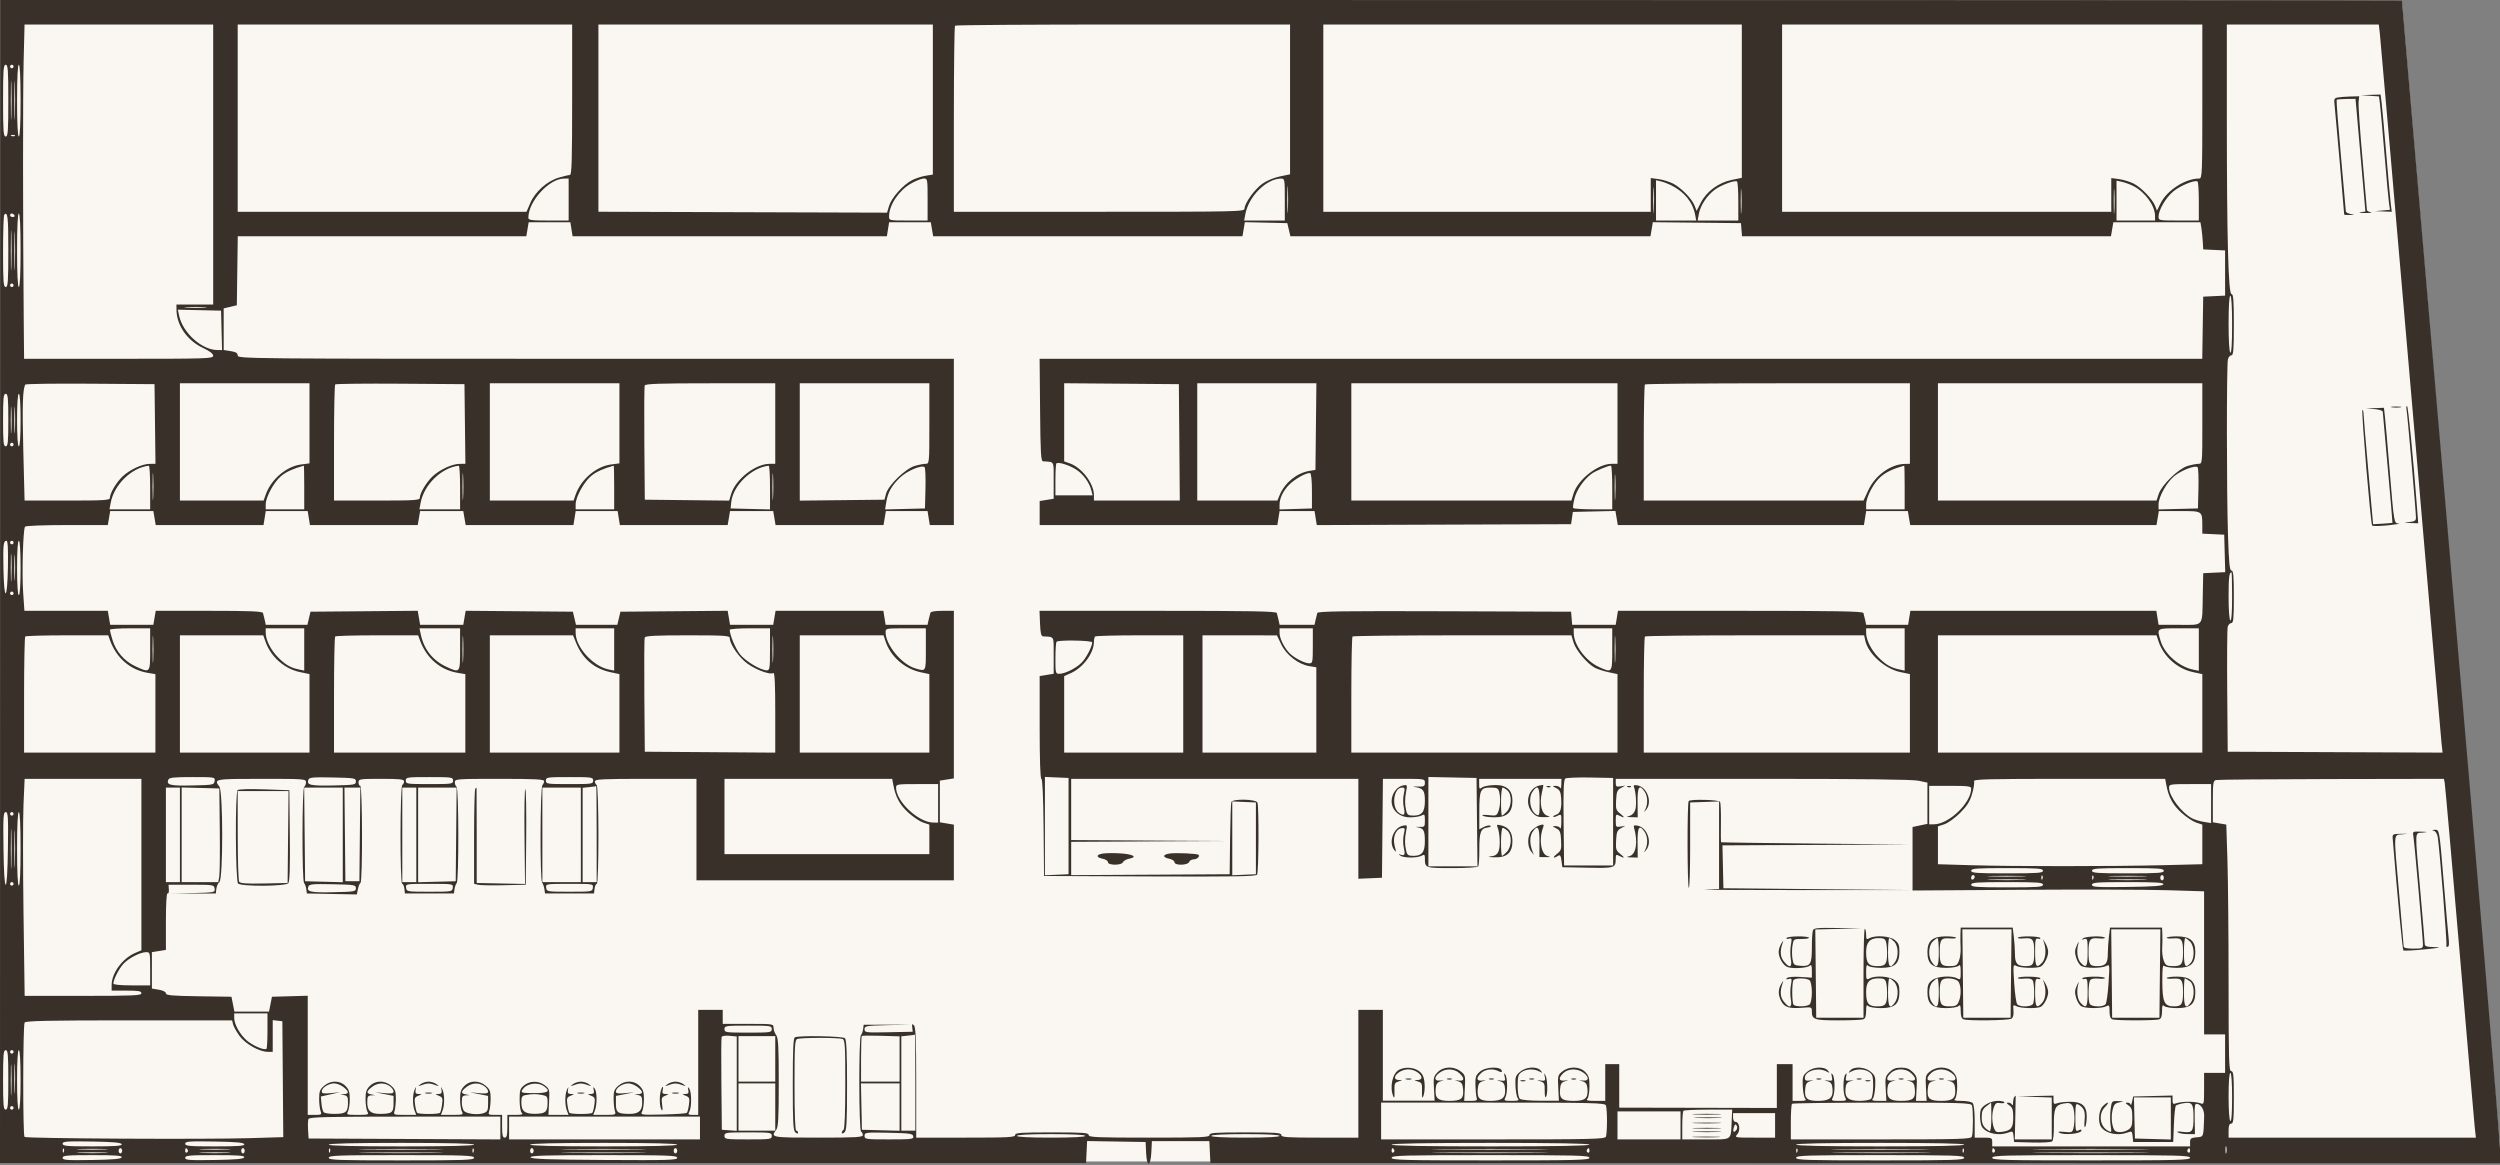 <svg width="1910" height="890" viewBox="0 0 1910 890" fill="none" xmlns="http://www.w3.org/2000/svg">
<rect x="0" y="0" width="1910" height="890" fill="#808080" stroke="none"/>
<path d="M1.649 887.375V0L1834.95 0.825L1910 877.478V887.375H1.649Z" fill="#FAF7F2"/>
<path fill-rule="evenodd" clip-rule="evenodd" d="M0.115 444.271L0 888.542H414.877H829.752L830.151 880.153L830.551 871.763L852.893 872.13L875.236 872.496L875.636 880.943C876.169 892.164 879.094 891.535 879.648 880.079L880.045 871.828H901.992H923.938L924.335 880.177L924.734 888.525L1417.37 888.626L1910 888.727V877.655C1910 871.565 1893.14 671.826 1872.54 433.789C1851.94 195.752 1835.08 0.772 1835.08 0.497C1835.08 0.223 1422.24 0 917.657 0H0.23L0.115 444.271ZM162.875 125.693V232.666H148.828H134.781L134.84 237.011C134.997 248.595 143.177 260.29 154.951 265.766C160.159 268.187 162.852 270.234 162.861 271.778C162.873 273.977 158.548 274.118 90.635 274.118H18.396L18.142 245.703C17.47 170.416 17.43 71.396 18.06 46.466L18.761 18.72H90.818H162.875V125.693ZM437.117 76.218C437.117 122.918 436.785 133.716 435.354 133.716C434.383 133.716 430.558 134.616 426.854 135.715C417.954 138.357 408.858 146.468 405.161 155.06L402.26 161.796H291.932H181.603V90.258V18.72H309.36H437.117V76.218ZM712.697 76.047V133.374L707.223 134.249C704.213 134.731 699.52 136.261 696.795 137.65C690.015 141.108 681.101 151.092 679.235 157.319L677.692 162.465L567.439 162.116L457.184 161.765V90.243V18.72H584.941H712.697V76.047ZM985.602 75.951V133.181L977.755 134.8C973.177 135.746 967.577 138.108 964.313 140.473C958.373 144.773 950.82 155.359 950.82 159.384C950.82 161.689 945.912 161.796 839.785 161.796H728.751V91.15C728.751 52.294 729.152 20.102 729.643 19.612C730.133 19.121 787.924 18.72 858.069 18.72H985.602V75.951ZM1330.75 77.288V135.855L1322.89 137.477C1312.93 139.534 1303.8 146.289 1299.42 154.844L1296.2 161.128L1294.66 157.116C1292.65 151.841 1284.52 143.503 1278.24 140.264C1275.49 138.841 1270.52 137.306 1267.21 136.852L1261.18 136.026V148.911V161.796H1136.1H1011.02V90.258V18.72H1170.88H1330.75V77.288ZM1682.58 77.555C1682.58 133.541 1682.46 136.39 1680.15 136.39C1669.6 136.39 1655.59 145.387 1650.68 155.314L1647.91 160.918L1646.57 157.416C1644.61 152.242 1636 143.254 1630.17 140.28C1627.36 138.848 1622.35 137.306 1619.04 136.852L1613.02 136.026V148.911V161.796H1487.27H1361.52V90.258V18.72H1522.05H1682.58V77.555ZM1818.21 25.74C1818.66 29.602 1829.25 151.3 1841.74 296.181C1854.23 441.062 1864.82 563.066 1865.28 567.3L1866.12 574.998L1784.05 574.655L1701.98 574.31L1701.6 528.178C1701.4 502.805 1701.56 480.693 1701.96 479.037C1702.37 477.382 1703.59 476.029 1704.68 476.029C1706.34 476.029 1706.66 472.794 1706.66 455.971C1706.66 440.088 1706.29 435.914 1704.87 435.914C1703.45 435.914 1702.88 430.153 1702.19 408.836C1701.1 374.99 1701.07 278.499 1702.15 274.452C1702.6 272.796 1703.79 271.443 1704.81 271.443C1706.31 271.443 1706.66 267.075 1706.66 248.043C1706.66 229.375 1706.3 224.643 1704.87 224.643C1702.44 224.643 1701.31 181.61 1701.31 89.373V18.72H1759.35H1817.39L1818.21 25.74ZM6.356 76.887C6.356 100.362 6.068 104.298 4.349 104.298C2.63 104.298 2.342 100.362 2.342 76.887C2.342 53.411 2.63 49.475 4.349 49.475C6.068 49.475 6.356 53.411 6.356 76.887ZM10.369 50.812C10.369 51.547 9.767 52.149 9.031 52.149C8.296 52.149 7.694 51.547 7.694 50.812C7.694 50.077 8.296 49.475 9.031 49.475C9.767 49.475 10.369 50.077 10.369 50.812ZM15.72 76.887C15.72 94.27 15.23 104.298 14.382 104.298C13.534 104.298 13.045 94.27 13.045 76.887C13.045 59.504 13.534 49.475 14.382 49.475C15.23 49.475 15.72 59.504 15.72 76.887ZM8.691 88.519C8.448 95.359 8.247 90.124 8.246 76.887C8.245 63.649 8.444 58.053 8.689 64.45C8.934 70.848 8.935 81.679 8.691 88.519ZM11.367 88.519C11.123 95.359 10.923 90.124 10.921 76.887C10.92 63.649 11.12 58.053 11.364 64.45C11.609 70.848 11.611 81.679 11.367 88.519ZM1810.6 73.189L1817.55 73.679L1818.28 79.293C1818.68 82.382 1820.23 99.652 1821.73 117.67C1823.22 135.688 1824.78 152.65 1825.19 155.363L1825.93 160.295L1820.14 160.812L1814.35 161.33L1820.83 161.562L1827.31 161.796L1826.52 155.445C1826.08 151.951 1824.52 134.652 1823.05 117.001C1821.57 99.351 1820.01 82.051 1819.57 78.558L1818.78 72.207L1811.21 72.454L1803.65 72.701L1810.6 73.189ZM1785.96 74.482C1783.32 74.993 1783.06 75.677 1783.65 80.652C1784.23 85.489 1790.94 162.073 1790.94 163.827C1790.94 164.182 1792.9 164.381 1795.29 164.27C1799.33 164.084 1799.38 164.031 1795.96 163.513C1793.93 163.207 1792.25 162.244 1792.21 161.374C1792.17 160.503 1790.46 141.137 1788.41 118.339C1786.35 95.54 1784.91 76.61 1785.19 76.272C1785.47 75.935 1788.83 75.634 1792.66 75.603L1799.62 75.549L1802.44 107.641C1803.99 125.292 1805.69 144.654 1806.21 150.668L1807.16 161.602L1803.4 162.168C1801.33 162.478 1802.95 162.74 1806.99 162.751C1811.04 162.76 1812.99 162.509 1811.34 162.189C1809.68 161.871 1808.33 161.062 1808.33 160.391C1808.33 159.721 1806.79 141.862 1804.9 120.704C1803.01 99.546 1801.69 80.279 1801.96 77.889L1802.44 73.544L1795.69 73.726C1791.97 73.826 1787.59 74.167 1785.96 74.482ZM11.344 103.769C10.9 104.213 9.746 104.261 8.781 103.875C7.714 103.448 8.031 103.131 9.589 103.067C10.999 103.009 11.788 103.325 11.344 103.769ZM434.442 152.436V168.482H419.057C405.713 168.482 403.673 168.192 403.673 166.297C403.673 153.9 419.345 136.632 430.763 136.449L434.442 136.39V152.436ZM708.684 152.436V168.482H693.969C679.269 168.482 679.253 168.478 679.253 165.226C679.253 156.703 686.686 145.576 695.911 140.287C699.625 138.158 704.019 136.41 705.674 136.402C708.629 136.39 708.684 136.683 708.684 152.436ZM981.589 152.436V168.482H966.056H950.522L951.452 163.531C953.981 150.051 967.415 136.636 978.579 136.442C981.537 136.392 981.589 136.672 981.589 152.436ZM983.917 160.793C983.656 165.391 983.442 161.629 983.442 152.436C983.442 143.243 983.656 139.483 983.917 144.079C984.179 148.676 984.179 156.198 983.917 160.793ZM1263.51 160.741C1263.25 165.366 1263.03 161.93 1263.03 153.105C1263.03 144.279 1263.24 140.495 1263.51 144.695C1263.77 148.895 1263.77 156.116 1263.51 160.741ZM1276.57 141.438C1286.86 146.561 1293.33 154.486 1295.1 164.136L1295.9 168.482H1280.55H1265.2V153.079V137.677L1268.87 138.558C1270.9 139.043 1274.36 140.339 1276.57 141.438ZM1328.07 153.852V168.482H1312.54H1297L1297.91 163.468C1299.07 157.071 1303.92 149.633 1309.92 145.06C1314.61 141.482 1325.17 137.527 1327.07 138.635C1327.62 138.959 1328.07 145.805 1328.07 153.852ZM1629.93 142.156C1639 146.853 1646.46 157.21 1646.46 165.096V168.482H1631.74H1617.03V153.245V138.01L1621.38 138.994C1623.77 139.534 1627.62 140.958 1629.93 142.156ZM1679.9 153.852V168.482H1664.52C1649.59 168.482 1649.14 168.395 1649.14 165.562C1649.14 160.543 1654.48 151.308 1660.25 146.377C1665.4 141.973 1676.62 137.317 1678.9 138.639C1679.45 138.96 1679.9 145.805 1679.9 153.852ZM1330.4 161.462C1330.13 165.69 1329.91 162.231 1329.91 153.773C1329.91 145.316 1330.13 141.857 1330.4 146.085C1330.66 150.313 1330.66 157.234 1330.4 161.462ZM1615.34 161.462C1615.08 165.69 1614.86 162.231 1614.86 153.773C1614.86 145.316 1615.08 141.857 1615.34 146.085C1615.61 150.313 1615.61 157.234 1615.34 161.462ZM6.356 191.214C6.356 215.283 6.069 219.294 4.349 219.294C2.631 219.294 2.342 215.382 2.342 192.106C2.342 177.151 2.744 164.515 3.235 164.025C5.874 161.386 6.356 165.575 6.356 191.214ZM11.038 164.471C11.493 165.206 10.926 165.808 9.779 165.808C8.633 165.808 7.694 165.206 7.694 164.471C7.694 163.735 8.259 163.133 8.952 163.133C9.645 163.133 10.583 163.735 11.038 164.471ZM15.72 191.214C15.72 209.042 15.232 219.294 14.382 219.294C13.533 219.294 13.045 209.042 13.045 191.214C13.045 173.385 13.533 163.133 14.382 163.133C15.232 163.133 15.72 173.385 15.72 191.214ZM8.69 203.582C8.448 210.386 8.249 204.819 8.249 191.214C8.249 177.608 8.448 172.042 8.69 178.845C8.934 185.647 8.934 196.779 8.69 203.582ZM11.367 203.514C11.123 210.355 10.923 205.12 10.921 191.882C10.92 178.644 11.12 173.048 11.364 179.445C11.609 185.844 11.611 196.675 11.367 203.514ZM436.603 175.168L437.46 180.516H557.516H677.573L678.429 175.168L679.285 169.819H695.205H711.124L712.028 175.168L712.933 180.516H831.09H949.247L950.158 175.128L951.069 169.739L967.284 170.113L983.499 170.488L984.683 175.502L985.868 180.516H1123.41H1260.95L1261.86 175.145L1262.76 169.774L1296.42 170.131L1330.08 170.488L1330.49 175.502L1330.91 180.516H1471.84H1612.78L1613.68 175.168L1614.59 169.819H1647.85H1681.12L1681.85 174.165C1682.24 176.554 1682.72 181.218 1682.91 184.528L1683.25 190.545L1691.61 190.944L1699.97 191.341V208.597V225.853L1691.61 226.25L1683.25 226.648L1682.88 250.383L1682.52 274.118H1238.39H794.261L794.616 313.228C794.921 346.875 795.251 352.357 796.977 352.471C805.774 353.049 805.003 351.651 805.003 367.034V381.058L799.652 381.914L794.301 382.77V391.959V401.148H885.098H975.895L976.751 395.799L977.608 390.45H990.953H1004.3L1005.16 395.807L1006.01 401.165L1103.16 400.821L1200.31 400.479L1200.98 395.799L1201.65 391.119L1217.91 390.745L1234.18 390.37L1235.09 395.759L1236 401.148H1330.02H1424.05L1424.9 395.799L1425.76 390.45H1441.68H1457.6L1458.5 395.799L1459.41 401.148H1553.48H1647.56L1648.47 395.799L1649.37 390.45H1665.15C1682.95 390.45 1682.52 390.164 1682.56 402.086L1682.58 407.706L1690.94 408.104L1699.3 408.502L1699.68 422.811L1700.06 437.121L1691.65 437.52L1683.25 437.92L1682.92 454.634C1682.43 479.512 1684.11 477.366 1665.18 477.366H1649.17L1648.31 472.017L1647.45 466.668H1553.48H1459.51L1458.66 472.017L1457.8 477.366H1441.79H1425.78L1424.97 473.689C1424.53 471.667 1423.94 469.26 1423.65 468.34C1423.25 467.024 1403.27 466.668 1329.62 466.668H1236.11L1235.25 472.017L1234.39 477.366H1217.77H1201.14L1200.73 472.351L1200.31 467.337L1103.62 466.993C1026.93 466.722 1006.82 466.999 1006.41 468.331C1006.12 469.256 1005.53 471.667 1005.09 473.689L1004.28 477.366H990.953H977.626L976.821 473.689C976.377 471.667 975.783 469.26 975.499 468.34C975.094 467.024 955.738 466.668 884.585 466.668H794.184L794.577 476.363C794.88 483.842 795.429 486.087 796.977 486.188C805.771 486.761 805.003 485.369 805.003 500.75V514.774L799.652 515.63L794.301 516.486V555.761C794.301 580.632 794.784 595.036 795.618 595.036C796.442 595.036 797.068 608.934 797.29 632.142L797.646 669.248L878.495 669.593C942.289 669.864 959.571 669.582 960.413 668.256C961.652 666.305 961.921 616.351 960.71 613.197C959.668 610.483 941.75 610.084 940.739 612.753C940.391 613.673 939.957 626.459 939.777 641.168L939.449 667.911L878.915 668.259L818.381 668.606V655.89V643.173L878.246 642.854L938.111 642.533L878.246 642.171L818.381 641.808V618.423V595.036H928.078H1037.78V633.206V671.375L1046.81 670.981L1055.83 670.585L1056.19 632.81L1056.55 595.036H1072.58C1088.33 595.036 1088.61 595.089 1088.61 598.054C1088.61 600.739 1087.98 601.054 1082.92 600.914C1079.26 600.812 1078.66 600.966 1081.25 601.348C1087.36 602.251 1088.61 604.031 1088.61 611.818C1088.61 620.252 1086.39 623.116 1079.85 623.116C1075.99 623.116 1075.14 622.549 1074.37 619.463C1073.21 614.855 1073.21 610.393 1074.37 604.242C1075.25 599.611 1075.14 599.435 1071.89 600.058C1067.21 600.951 1063.19 606.487 1063.19 612.034C1063.19 619.139 1069.2 624.453 1077.22 624.453C1080.64 624.453 1084.6 623.83 1086.02 623.069C1088.37 621.812 1088.61 622.157 1088.61 626.812C1088.61 631.75 1088.45 631.931 1084.26 631.719C1081.3 631.57 1080.98 631.694 1083.26 632.108C1087.73 632.925 1088.57 634.582 1088.59 642.744C1088.61 650.997 1086.36 653.871 1079.85 653.871C1076.02 653.871 1075.14 653.297 1074.39 650.294C1073.15 645.377 1073.12 640.705 1074.29 634.997C1075.25 630.35 1075.15 630.188 1071.89 630.813C1064.67 632.19 1060.63 643.184 1065.1 649.27C1066.79 651.575 1066.84 651.261 1065.56 646.455C1063.81 639.872 1066.28 633.377 1070.77 632.734C1073.45 632.352 1073.57 632.679 1072.5 637.408C1071.87 640.204 1071.85 644.722 1072.47 647.447C1073.72 653.003 1073.29 654.002 1070.08 652.984C1068.18 652.38 1068.16 652.483 1069.88 653.724C1072.45 655.568 1082.65 655.63 1086.02 653.824C1088.25 652.63 1088.61 652.891 1088.61 655.72C1088.61 663.195 1088.71 663.231 1109.41 663.231C1120.88 663.231 1128.92 662.688 1129.42 661.879C1129.88 661.137 1130.24 655.343 1130.21 649.005C1130.17 635.814 1131.27 632.824 1136.44 632.23C1138.46 631.997 1139.47 631.388 1138.68 630.873C1137.89 630.359 1135.66 630.763 1133.71 631.77L1130.18 633.602L1130.2 620.125C1130.22 603.428 1131 601.722 1138.67 601.722C1143.57 601.722 1144.61 602.195 1145.29 604.73C1146.52 609.305 1146.29 615.847 1144.76 619.856C1143.49 623.21 1142.97 623.409 1137.23 622.762C1133.43 622.335 1131.77 622.518 1132.91 623.239C1133.93 623.885 1137.95 624.421 1141.85 624.433C1151.32 624.46 1155.5 620.622 1155.5 611.907C1155.5 605.639 1153.4 602.333 1148.27 600.495C1144.38 599.103 1134.25 599.926 1131.97 601.818C1130.41 603.112 1130.08 602.656 1130.08 599.21V595.036H1161.52H1192.96L1192.85 599.381C1192.79 601.772 1192.44 602.976 1192.07 602.056C1191.7 601.136 1190.09 600.394 1188.5 600.404C1185.75 600.423 1185.78 600.515 1188.94 602.107C1191.62 603.453 1192.37 604.964 1192.71 609.668C1193.28 617.652 1192.14 621.433 1188.84 622.481C1187.31 622.965 1186.36 623.655 1186.72 624.015C1187.08 624.376 1188.63 623.999 1190.17 623.178C1192.82 621.759 1192.95 622 1192.85 628.084C1192.79 631.603 1192.44 633.73 1192.07 632.81C1191.7 631.89 1190.09 631.148 1188.5 631.159C1185.75 631.178 1185.78 631.27 1188.94 632.863C1191.82 634.315 1192.34 635.588 1192.68 642.057C1193.04 648.843 1192.74 649.839 1189.49 652.388C1185.91 655.205 1186.49 656.307 1190.28 653.887C1191.9 652.849 1192.41 653.554 1192.96 657.584L1193.63 662.562L1212.92 662.935C1233.76 663.336 1234.37 663.145 1234.41 656.164C1234.42 652.899 1234.75 652.61 1237.01 653.824C1241.28 656.105 1241.71 655.394 1237.89 652.388C1234.65 649.839 1234.34 648.843 1234.7 642.057C1235.04 635.628 1235.58 634.288 1238.44 632.744L1241.78 630.938L1238.11 631.523C1234.62 632.075 1234.43 631.829 1234.43 626.895C1234.43 622.159 1234.66 621.811 1237.01 623.069C1241.28 625.35 1241.71 624.639 1237.89 621.633C1234.65 619.085 1234.34 618.088 1234.7 611.302C1235.04 604.873 1235.58 603.533 1238.44 601.989L1241.78 600.184L1238.11 600.768C1234.97 601.266 1234.43 600.887 1234.43 598.193V595.036H1346.73C1422.28 595.036 1461.25 595.509 1465.8 596.484L1472.55 597.932V613.677V629.422L1466.86 630.623L1461.18 631.824V656.084V680.345L1544.79 679.806C1590.78 679.511 1640.89 679.654 1656.16 680.124L1683.92 680.979V735.621V790.261H1691.94H1699.97V804.97V819.678H1691.94H1683.92V831.802C1683.92 843.809 1683.89 843.917 1680.91 842.834C1679.25 842.234 1675.19 841.742 1671.88 841.742C1668.57 841.742 1664.5 842.234 1662.85 842.834C1660.22 843.79 1659.84 843.489 1659.84 840.451V836.973L1644.8 837.352L1629.76 837.73L1628.9 841.742C1628.43 843.948 1627.98 845.002 1627.89 844.082C1627.8 843.163 1626.69 842.41 1625.43 842.41C1623.53 842.41 1623.65 842.781 1626.09 844.492C1628.55 846.208 1629.07 847.847 1629.07 853.821C1629.07 860.025 1628.6 861.376 1625.81 863.203C1624.02 864.376 1620.88 865.142 1618.83 864.905C1615.74 864.547 1614.9 863.6 1613.9 859.331C1613.2 856.342 1613.18 851.868 1613.86 848.647C1614.85 843.953 1615.64 842.973 1619.04 842.247C1623 841.399 1622.99 841.387 1618.2 841.231C1613.38 841.074 1613.36 841.104 1612.49 847.656C1612.01 851.275 1612.02 856.759 1612.51 859.841C1613.37 865.243 1613.3 865.391 1610.57 863.925C1604.19 860.517 1602.99 850.969 1608.27 845.693C1610.08 843.888 1611 842.41 1610.33 842.41C1609.66 842.41 1607.88 843.727 1606.38 845.337C1603.28 848.665 1602.7 857.771 1605.37 861.247C1609.18 866.208 1618.24 867.985 1625.56 865.205C1628.66 864.024 1628.94 864.243 1629.32 868.213L1629.74 872.496H1645.04H1660.35L1660.86 859.125C1661.14 851.77 1661.83 845.28 1662.39 844.702C1662.95 844.123 1665.68 843.283 1668.45 842.834C1674.83 841.799 1675.85 843.311 1675.85 853.776C1675.85 864.437 1674.9 865.719 1667.73 864.759C1664.01 864.259 1662.67 864.42 1663.92 865.213C1664.99 865.887 1668.35 866.447 1671.4 866.459L1676.94 866.479L1676.75 854.656C1676.58 843.924 1676.78 842.892 1678.94 843.457C1681.99 844.254 1684.13 848.26 1683.98 852.857C1683.44 869.148 1683.69 868.447 1678.23 868.899C1673.92 869.256 1673.22 869.772 1673.22 872.576V875.839H1597.63H1522.05V872.496C1522.05 869.377 1521.6 869.153 1515.36 869.153H1508.67V856.718C1508.67 848.828 1508.08 843.695 1507.06 842.678C1506.18 841.795 1502.45 841.073 1498.77 841.073C1493.57 841.073 1492.44 840.716 1493.69 839.468C1494.57 838.586 1495.29 834.347 1495.29 830.048C1495.29 823.532 1494.75 821.686 1492.01 818.95C1487.72 814.665 1479.77 814.481 1474.6 818.544C1471.1 821.294 1470.96 821.866 1471.44 831.247L1471.93 841.073H1467.85H1463.77L1464.29 831.798C1464.77 823.273 1464.54 822.246 1461.39 819.095C1458.82 816.533 1456.57 815.667 1452.48 815.667C1448.39 815.667 1446.14 816.533 1443.58 819.095C1440.43 822.246 1440.19 823.273 1440.67 831.798L1441.2 841.073H1435.31C1430.57 841.073 1429.7 840.727 1430.88 839.301C1431.69 838.326 1432.5 834.046 1432.68 829.79C1432.97 822.791 1432.65 821.746 1429.29 818.859C1424.81 815.005 1416.33 814.485 1413.52 817.892C1411.86 819.903 1411.96 819.967 1414.6 818.561C1418.68 816.39 1424.58 816.62 1428.11 819.086C1430.64 820.859 1431.08 822.405 1431.08 829.516C1431.08 834.225 1430.38 838.563 1429.47 839.468C1428.59 840.351 1424.72 841.073 1420.87 841.073C1412.2 841.073 1409.37 838.703 1409.94 831.933C1410.26 828.161 1411.06 826.919 1413.69 826.107C1416.97 825.097 1416.96 825.086 1413.38 825.531C1410.06 825.943 1409.79 825.661 1410.47 822.497C1411.06 819.784 1410.91 819.455 1409.8 821.016C1407.97 823.591 1407.92 835.12 1409.72 838.487C1411 840.868 1410.62 841.073 1404.99 841.073C1399.36 841.073 1398.99 840.868 1400.26 838.487C1402.07 835.12 1402.01 823.591 1400.18 821.016C1399.07 819.455 1398.92 819.784 1399.51 822.497C1400.2 825.661 1399.93 825.943 1396.61 825.531C1393.02 825.086 1393.02 825.097 1396.3 826.107C1398.93 826.919 1399.73 828.161 1400.05 831.933C1400.62 838.73 1397.79 841.073 1389.01 841.073C1380.56 841.073 1378.56 839.272 1379.15 832.193C1379.49 828.149 1380.24 826.932 1382.92 826.107C1386.18 825.102 1386.17 825.089 1382.58 825.535C1379.76 825.887 1378.91 825.432 1378.91 823.58C1378.91 818.224 1388.98 815.152 1395.38 818.561C1398.02 819.967 1398.13 819.903 1396.47 817.892C1393.66 814.485 1385.18 815.005 1380.69 818.859C1377.34 821.746 1377.01 822.791 1377.3 829.79C1377.48 834.046 1378.29 838.326 1379.1 839.301C1380.28 840.724 1379.48 841.073 1375.06 841.073H1369.54V827.033V812.993H1363.52H1357.5V829.735V846.478L1297.3 846.355L1237.1 846.232V829.612V812.993H1231.75H1226.4V827.033V841.073H1218.78C1212.84 841.073 1211.51 840.716 1212.76 839.468C1213.64 838.586 1214.36 834.347 1214.36 830.048C1214.36 823.532 1213.81 821.686 1211.08 818.95C1206.79 814.665 1198.84 814.481 1193.67 818.544C1190.18 821.291 1190.03 821.873 1190.5 831.193L1191 840.962H1177C1168.93 840.962 1162.26 840.348 1161.25 839.517C1160.16 838.609 1159.51 834.93 1159.51 829.619C1159.51 822.401 1159.95 820.863 1162.49 819.086C1166.01 816.62 1171.91 816.39 1175.99 818.561C1178.63 819.967 1178.73 819.903 1177.07 817.892C1174.25 814.468 1165.78 815.005 1161.26 818.896C1157.86 821.818 1157.54 822.851 1157.83 829.781C1158.01 833.991 1158.84 838.256 1159.67 839.254C1160.9 840.743 1160.05 841.073 1154.95 841.073C1149.2 841.073 1148.82 840.871 1150.1 838.487C1151.87 835.18 1151.86 823.638 1150.09 821.016C1149.07 819.51 1148.93 819.886 1149.54 822.521C1150.29 825.745 1150.04 825.994 1146.57 825.555C1142.98 825.101 1142.96 825.129 1146.13 826.107C1148.77 826.919 1149.57 828.161 1149.88 831.933C1150.46 838.73 1147.63 841.073 1138.84 841.073C1130.4 841.073 1128.4 839.272 1128.99 832.193C1129.33 828.149 1130.08 826.932 1132.76 826.107C1136.02 825.102 1136.01 825.089 1132.42 825.535C1127.89 826.099 1127.56 823.558 1131.67 819.731C1134.84 816.779 1140.75 816.178 1144.88 818.388C1146.37 819.185 1147.47 819.245 1147.47 818.531C1147.47 814.575 1135.32 814.74 1130.64 818.761C1127.52 821.449 1127.07 822.798 1127.21 829.014C1127.29 832.951 1127.72 837.275 1128.15 838.622C1128.81 840.708 1128.16 841.073 1123.79 841.073H1118.66L1119.15 831.247C1119.63 821.866 1119.49 821.294 1115.99 818.544C1110.74 814.417 1102.87 814.663 1098.44 819.095C1095.29 822.242 1095.05 823.281 1095.53 831.729L1096.05 840.934L1076.28 840.921L1056.5 840.907V806.224V771.541H1047.14H1037.78V820.347V869.153H1008.34C983.075 869.153 978.913 868.87 978.913 867.148C978.913 865.429 974.975 865.142 951.489 865.142C928.003 865.142 924.065 865.429 924.065 867.148C924.065 868.891 918.045 869.153 877.912 869.153C837.779 869.153 831.759 868.891 831.759 867.148C831.759 865.428 827.745 865.142 803.666 865.142C779.586 865.142 775.572 865.428 775.572 867.148C775.572 868.883 770.481 869.153 737.781 869.153H699.989V827.1C699.989 794.735 699.594 784.652 698.278 783.336C696.889 781.948 696.637 782.25 696.94 784.94L697.313 788.255L678.919 788.627C661.295 788.984 660.524 788.888 660.524 786.326C660.524 783.809 661.564 783.627 678.25 783.217L695.975 782.781L677.915 782.844L659.856 782.907L659.407 786.249C659.161 788.088 658.409 790.165 657.735 790.863C656.027 792.636 656.135 863.416 657.849 864.473C658.585 864.928 659.187 866.166 659.187 867.226C659.187 868.854 653.884 869.153 625.074 869.153C589.105 869.153 588.589 869.058 593.01 863.215C594.615 861.093 594.974 854.494 594.974 827.033C594.974 799.572 594.615 792.973 593.01 790.851C591.929 789.424 591.026 786.901 591.003 785.247C590.961 782.267 590.775 782.238 571.563 782.238H552.165V776.889V771.541H542.801H533.436V811.655V851.77H529.376C525.776 851.77 525.473 851.477 526.701 849.184C528.507 845.81 528.448 834.283 526.611 831.713C525.459 830.102 525.307 830.298 525.838 832.716C526.358 835.093 525.893 835.742 523.612 835.809C520.847 835.89 520.859 835.946 523.912 837.167C526.729 838.294 527.011 839.065 526.365 843.878C525.964 846.87 525.235 849.716 524.746 850.206C524.257 850.694 516.048 851.266 506.503 851.476C489.603 851.848 489.186 851.789 490.557 849.228C491.332 847.781 491.966 843.521 491.966 839.763C491.966 834.29 491.311 832.274 488.681 829.647C484.34 825.307 477.368 825.242 472.42 829.496C469.371 832.117 468.779 833.696 468.79 839.19C468.797 842.799 469.24 847.108 469.772 848.762C470.711 851.674 470.461 851.77 461.989 851.77H453.237L454.542 848.34C456.267 843.801 456.17 834.229 454.372 831.713C453.22 830.102 453.067 830.298 453.598 832.716C454.119 835.093 453.653 835.742 451.372 835.809C448.607 835.89 448.619 835.946 451.672 837.167C454.489 838.294 454.772 839.065 454.126 843.878C453.724 846.87 452.994 849.719 452.503 850.21C451.339 851.372 436.273 851.372 435.109 850.21C434.618 849.719 433.888 846.87 433.486 843.878C432.84 839.065 433.123 838.294 435.94 837.167C438.993 835.946 439.005 835.89 436.24 835.809C433.987 835.743 433.48 835.065 433.925 832.716C434.458 829.912 434.41 829.889 433.226 832.381C431.532 835.944 431.453 844.088 433.07 848.34L434.375 851.77H426.691H419.005L419.501 841.945C419.975 832.563 419.833 831.991 416.338 829.242C411.704 825.599 405.064 825.554 400.509 829.136C397.375 831.599 396.984 832.831 396.984 840.235C396.984 844.928 397.685 849.262 398.589 850.166C399.838 851.413 398.798 851.77 393.907 851.77H387.62V860.462C387.62 867.296 387.19 869.153 385.613 869.153C384.036 869.153 383.606 867.296 383.606 860.462V851.77H378.166C373.101 851.77 372.797 851.562 373.783 848.762C374.366 847.108 374.847 842.831 374.849 839.261C374.853 833.815 374.254 832.254 371.129 829.567C366.098 825.241 359.157 825.274 354.784 829.647C352.154 832.274 351.5 834.29 351.5 839.763C351.5 843.521 352.123 847.761 352.885 849.184C354.188 851.618 353.757 851.77 345.56 851.77H336.851L338.156 848.34C339.773 844.088 339.694 835.944 338.001 832.381C336.817 829.889 336.768 829.912 337.301 832.716C337.746 835.065 337.239 835.743 334.987 835.809C332.221 835.89 332.233 835.946 335.286 837.167C338.104 838.294 338.386 839.065 337.74 843.878C337.338 846.87 336.608 849.719 336.117 850.21C334.953 851.372 319.887 851.372 318.723 850.21C318.232 849.719 317.502 846.87 317.101 843.878C316.454 839.065 316.737 838.294 319.554 837.167C322.607 835.946 322.619 835.89 319.854 835.809C317.601 835.743 317.094 835.065 317.539 832.716C318.072 829.912 318.024 829.889 316.84 832.381C315.146 835.944 315.067 844.088 316.685 848.34L317.989 851.77H309.237C300.765 851.77 300.515 851.674 301.454 848.762C301.986 847.108 302.429 842.799 302.436 839.19C302.447 833.696 301.855 832.117 298.807 829.496C293.858 825.242 286.886 825.307 282.545 829.647C279.915 832.274 279.26 834.29 279.26 839.763C279.26 843.521 279.884 847.761 280.645 849.184C281.949 851.619 281.516 851.77 273.241 851.77C264.965 851.77 264.532 851.619 265.836 849.184C266.597 847.761 267.221 843.521 267.221 839.763C267.221 834.29 266.566 832.274 263.936 829.647C259.558 825.269 252.623 825.241 247.577 829.58C244.444 832.273 243.834 833.848 243.823 839.275C243.815 842.838 244.302 847.108 244.903 848.762C245.923 851.568 245.63 851.77 240.555 851.77H235.114V806.26V760.75L221.442 761.131L207.769 761.512L206.648 767.195L205.525 772.878H192.306H179.086L177.962 767.195L176.838 761.512L151.797 761.148C131.484 760.853 126.755 760.433 126.755 758.926C126.755 757.799 124.647 756.712 121.404 756.163L116.053 755.259V741.353V727.447L121.404 726.591L126.755 725.735V703.764C126.755 690.37 127.246 682.097 128.014 682.571C128.707 682.999 129.159 681.681 129.017 679.642L128.762 675.934H146.153C163.098 675.934 163.554 676.01 163.966 678.902C164.38 681.813 164.068 681.877 147.576 682.307L130.764 682.744L147.822 682.682L164.881 682.62L165.295 679.04C165.523 677.072 166.576 674.741 167.636 673.863C170.513 671.476 170.48 604.781 167.6 600.974C163.178 595.131 163.695 595.036 199.663 595.036C232.539 595.036 233.776 595.129 233.776 597.631C233.776 599.059 233.174 600.598 232.439 601.053C230.725 602.111 230.617 672.89 232.325 674.664C232.999 675.362 233.751 677.438 233.997 679.277L234.445 682.62L253.534 682.991L272.624 683.362L273.44 679.286C273.888 677.044 274.779 674.885 275.42 674.49C277.097 673.453 276.927 600.384 275.247 600.384C274.511 600.384 273.909 599.181 273.909 597.71C273.909 595.173 274.802 595.036 291.3 595.036C305.55 595.036 308.691 595.383 308.691 596.963C308.691 598.023 308.089 599.261 307.354 599.716C305.605 600.796 305.518 675.265 307.265 675.265C307.952 675.265 308.705 676.919 308.938 678.942L309.36 682.62H328.089H346.818L347.266 679.277C347.512 677.438 348.264 675.362 348.938 674.664C350.646 672.89 350.538 602.111 348.824 601.053C348.089 600.598 347.487 599.059 347.487 597.631C347.487 595.129 348.724 595.036 381.6 595.036C408.698 595.036 415.713 595.393 415.713 596.774C415.713 597.73 415.128 599.097 414.414 599.811C412.677 601.546 412.441 672.262 414.165 674.361C414.875 675.226 415.665 677.438 415.919 679.277L416.382 682.62H435.11H453.839L454.262 678.942C454.495 676.919 455.248 675.265 455.934 675.265C457.681 675.265 457.594 600.796 455.846 599.716C455.11 599.261 454.508 598.023 454.508 596.963C454.508 595.329 460.417 595.036 493.303 595.036H532.099V633.813V672.591H630.425H728.751V651.314V630.037L723.4 629.133L718.048 628.229V612.317V596.405L723.4 595.549L728.751 594.693V530.681V466.668H720.014C714.19 466.668 711.104 467.226 710.76 468.34C710.477 469.26 709.883 471.667 709.439 473.689L708.633 477.366H692.621H676.61L675.754 472.017L674.897 466.668H633.716H592.534L591.629 472.017L590.725 477.366H574.238H557.752L556.845 471.998L555.936 466.63L514.971 466.984L474.005 467.337L472.819 472.351L471.633 477.366H455.846H440.059L438.872 472.351L437.687 467.337L396.721 466.984L355.755 466.63L354.847 471.998L353.94 477.366H337.453H320.967L320.06 471.998L319.151 466.63L278.186 466.984L237.22 467.337L236.034 472.351L234.848 477.366H218.954H203.059L202.253 473.689C201.809 471.667 201.215 469.26 200.931 468.34C200.534 467.051 191.104 466.668 159.689 466.668H118.964L118.059 472.017L117.155 477.366H100.668H84.182L83.277 472.017L82.373 466.668H50.513H18.652L17.669 452.294C16.681 437.853 17.63 404.805 19.103 402.423C19.566 401.673 32.758 401.148 51.132 401.148H82.373L83.277 395.799L84.182 390.45H100.668H117.155L118.059 395.799L118.964 401.148H160.146H201.327L202.184 395.799L203.04 390.45H219.061H235.082L235.938 395.799L236.794 401.148H277.976H319.158L320.062 395.799L320.967 390.45H337.453H353.94L354.844 395.799L355.749 401.148H396.931H438.112L438.969 395.799L439.825 390.45H455.846H471.867L472.723 395.799L473.579 401.148H514.761H555.943L556.847 395.799L557.752 390.45H574.238H590.725L591.629 395.799L592.534 401.148H633.769H675.004L675.909 395.799L676.813 390.45H692.733H708.652L709.508 395.799L710.364 401.148H719.557H728.751V337.633V274.118H455.177C188.72 274.118 181.603 274.052 181.603 271.614C181.603 269.728 180.286 268.9 176.252 268.255L170.901 267.4V251.504V235.606L175.918 234.421L180.935 233.235L181.297 206.876L181.66 180.516H291.88H402.1L403.004 175.168L403.908 169.819H419.828H435.747L436.603 175.168ZM10.369 217.957C10.369 218.692 9.767 219.294 9.031 219.294C8.296 219.294 7.694 218.692 7.694 217.957C7.694 217.221 8.296 216.62 9.031 216.62C9.767 216.62 10.369 217.221 10.369 217.957ZM1705.32 248.122C1705.32 262.543 1704.85 269.976 1703.98 269.438C1703.18 268.943 1702.65 260.064 1702.65 247.295C1702.65 233.976 1703.15 225.98 1703.98 225.98C1704.82 225.98 1705.32 234.252 1705.32 248.122ZM156.52 234.988C152.658 235.258 146.337 235.258 142.474 234.988C138.61 234.718 141.771 234.498 149.497 234.498C157.223 234.498 160.382 234.718 156.52 234.988ZM169.273 252.389L169.652 267.432H166.22C154.195 267.432 139.581 254.292 136.804 240.981L135.888 236.593L152.392 236.97L168.895 237.346L169.273 252.389ZM118.419 323.927L118.779 354.347L114.406 354.377C108.56 354.415 99.016 358.868 93.527 364.118C88.828 368.613 83.946 376.892 83.946 380.368C83.946 382.165 79.809 382.427 51.358 382.427H18.772L17.802 343.925C16.945 309.877 17.328 297.328 19.329 293.825C19.649 293.264 41.995 292.964 68.986 293.156L118.059 293.506L118.419 323.927ZM236.452 323.42V354.002L229.962 354.863C218.586 356.372 207.036 366.292 202.921 378.09L201.408 382.427H169.432H137.457V337.633V292.838H186.954H236.452V323.42ZM355.204 323.927L355.564 354.347L351.191 354.377C345.345 354.415 335.801 358.868 330.312 364.118C325.613 368.613 320.731 376.892 320.731 380.368C320.731 382.167 316.575 382.427 287.956 382.427H255.181V338.525C255.181 314.377 255.589 294.212 256.089 293.714C256.588 293.214 279.013 292.964 305.921 293.156L354.844 293.506L355.204 323.927ZM473.237 323.42V354.002L466.747 354.863C455.371 356.372 443.821 366.292 439.706 378.09L438.193 382.427H406.217H374.242V337.633V292.838H423.739H473.237V323.42ZM592.298 323.592V354.347L587.951 354.36C577.06 354.393 561.942 366.25 558.607 377.376L557.079 382.474L524.856 382.116L492.635 381.759L492.281 338.982C492.086 315.453 492.218 295.447 492.573 294.521C493.076 293.21 504.179 292.838 542.759 292.838H592.298V323.592ZM710.022 323.592C710.022 354.1 709.999 354.347 707.167 354.347C705.597 354.347 701.835 355.076 698.806 355.966C691.743 358.043 678.571 370.83 676.918 377.217L675.74 381.759L643.384 382.117L611.027 382.476V337.657V292.838H660.524H710.022V323.592ZM901.006 337.967L901.359 382.427H868.565H835.772V378.284C835.772 369.481 826.658 357.399 817.528 354.098L813.03 352.472V322.636V292.802L856.842 293.153L900.654 293.506L901.006 337.967ZM1005.36 325.911L1005 358.983L1000.32 359.769C990.734 361.378 981.542 368.843 977.684 378.154L975.913 382.427H945.307H914.7V337.633V292.838H960.207H1005.72L1005.36 325.911ZM1235.76 323.592V354.347H1231.34C1220.76 354.347 1205.35 366.46 1202.08 377.353L1200.56 382.427H1116.49H1032.42V337.633V292.838H1134.09H1235.76V323.592ZM1459.17 323.592V354.347L1455.49 354.406C1444.56 354.58 1432.73 363.04 1427.39 374.507L1423.72 382.399L1339.78 382.414L1255.83 382.427V338.525C1255.83 314.377 1256.23 294.219 1256.72 293.73C1257.21 293.239 1302.96 292.838 1358.39 292.838H1459.17V323.592ZM1682.58 323.592C1682.58 354.1 1682.56 354.347 1679.72 354.347C1678.15 354.347 1674.39 355.076 1671.36 355.966C1664.38 358.02 1651.53 370.483 1649.24 377.433L1647.59 382.427H1564.08H1480.58V337.633V292.838H1581.58H1682.58V323.592ZM6.356 320.918C6.356 337.856 6.044 340.976 4.349 340.976C2.654 340.976 2.342 337.856 2.342 320.918C2.342 303.98 2.654 300.861 4.349 300.861C6.044 300.861 6.356 303.98 6.356 320.918ZM15.72 320.918C15.72 333.398 15.214 340.976 14.382 340.976C13.55 340.976 13.045 333.398 13.045 320.918C13.045 308.438 13.55 300.861 14.382 300.861C15.214 300.861 15.72 308.438 15.72 320.918ZM8.683 329.275C8.423 333.873 8.209 330.111 8.209 320.918C8.209 311.725 8.423 307.965 8.683 312.561C8.946 317.158 8.946 324.68 8.683 329.275ZM11.359 329.275C11.098 333.873 10.884 330.111 10.884 320.918C10.884 311.725 11.098 307.965 11.359 312.561C11.621 317.158 11.621 324.68 11.359 329.275ZM1827.41 311.181C1829.45 311.487 1832.45 311.479 1834.1 311.162C1835.75 310.845 1834.08 310.594 1830.4 310.603C1826.72 310.614 1825.38 310.873 1827.41 311.181ZM1838.55 312.561C1839.17 315.277 1845.79 391.02 1845.79 395.385C1845.79 397.782 1844.88 398.407 1840.77 398.837C1835.8 399.356 1835.8 399.363 1841.64 399.586L1847.52 399.811L1846.68 388.779C1843.8 350.735 1839.83 310.221 1838.99 310.221C1838.45 310.221 1838.25 311.275 1838.55 312.561ZM1814.02 312.541C1817.72 312.834 1820.4 313.708 1820.43 314.64C1820.47 315.519 1822.19 334.891 1824.25 357.69C1826.32 380.489 1827.93 399.262 1827.83 399.408C1827.72 399.554 1824.36 399.855 1820.35 400.077L1813.05 400.479L1809.46 360.364C1807.48 338.301 1805.82 318.495 1805.76 316.349C1805.7 314.204 1805.31 312.791 1804.89 313.208C1803.93 314.178 1811.15 400.133 1812.31 401.501C1812.79 402.062 1818.26 401.991 1824.47 401.344C1830.68 400.696 1834.41 400.086 1832.77 399.988C1828.97 399.762 1829.13 400.713 1825.73 359.696C1824.18 340.942 1822.55 322.438 1822.12 318.578L1821.34 311.558L1814.5 311.799L1807.66 312.039L1814.02 312.541ZM10.369 339.638C10.369 340.374 9.767 340.976 9.031 340.976C8.296 340.976 7.694 340.374 7.694 339.638C7.694 338.903 8.296 338.301 9.031 338.301C9.767 338.301 10.369 338.903 10.369 339.638ZM822.314 358.816C827.749 362.41 832.303 368.722 833.806 374.739L834.725 378.416H820.532H806.341V366.605C806.341 360.108 806.673 354.462 807.077 354.057C808.444 352.69 817.178 355.418 822.314 358.816ZM114.715 372.399V389.113H99.182H83.648L84.58 384.146C87.192 370.237 100.469 357.316 113.712 355.799C114.263 355.736 114.715 363.206 114.715 372.399ZM117.043 380.087C116.782 384.685 116.568 380.923 116.568 371.73C116.568 362.537 116.782 358.777 117.043 363.373C117.305 367.97 117.305 375.492 117.043 380.087ZM232.439 372.399V389.113H217.723H203.008V385.364C203.008 379.768 209.278 368.262 214.834 363.66C218.764 360.407 223.904 358.062 232.104 355.778C232.287 355.726 232.439 363.206 232.439 372.399ZM351.5 372.399V389.113H335.967H320.433L321.365 384.146C323.977 370.237 337.254 357.316 350.497 355.799C351.049 355.736 351.5 363.206 351.5 372.399ZM353.828 380.087C353.567 384.685 353.353 380.923 353.353 371.73C353.353 362.537 353.567 358.777 353.828 363.373C354.09 367.97 354.09 375.492 353.828 380.087ZM469.224 372.399V389.113H454.508H439.793V385.364C439.793 379.768 446.063 368.262 451.619 363.66C455.549 360.407 460.689 358.062 468.889 355.778C469.072 355.726 469.224 363.206 469.224 372.399ZM588.285 372.443V389.202L573.235 388.823L558.185 388.445L558.647 383.786C559.907 371.079 573.982 357.322 587.282 355.799C587.834 355.736 588.285 363.226 588.285 372.443ZM590.613 380.087C590.352 384.685 590.138 380.923 590.138 371.73C590.138 362.537 590.352 358.777 590.613 363.373C590.875 367.97 590.875 375.492 590.613 380.087ZM707.057 373.18L706.677 388.445L691.45 388.824L676.222 389.204L677.106 383.67C678.307 376.167 681.047 371.245 687.522 364.966C692.885 359.763 704.216 354.949 706.388 356.949C706.966 357.48 707.267 364.785 707.057 373.18ZM1231.75 372.399V389.113H1217.11C1209.06 389.113 1202.21 388.663 1201.89 388.11C1201.57 387.558 1202.05 384.227 1202.96 380.707C1204.65 374.125 1209.96 366.451 1215.85 362.053C1218.84 359.827 1228.11 355.897 1230.75 355.743C1231.3 355.711 1231.75 363.206 1231.75 372.399ZM1455.16 372.399V389.113H1440.44H1425.73L1425.74 385.436C1425.76 379.541 1431.64 368.556 1437.26 363.902C1441.43 360.45 1446.55 358.08 1454.82 355.778C1455.01 355.726 1455.16 363.206 1455.16 372.399ZM1679.61 373.18L1679.23 388.445L1664.19 388.823L1649.14 389.202V385.408C1649.14 379.546 1655.46 368.232 1661.34 363.579C1666.92 359.157 1677.17 355.298 1678.95 356.944C1679.52 357.479 1679.83 364.785 1679.61 373.18ZM1234.08 380.035C1233.82 384.661 1233.6 381.224 1233.6 372.399C1233.6 363.574 1233.81 359.789 1234.08 363.989C1234.34 368.189 1234.34 375.41 1234.08 380.035ZM1002.32 375.184V388.445L989.95 388.83L977.576 389.214V385.908C977.576 380.771 980.021 375.49 984.68 370.564C988.972 366.029 998.498 360.739 1000.99 361.51C1001.76 361.75 1002.32 367.513 1002.32 375.184ZM6.056 433.242C5.581 459.073 3.154 460.306 2.637 434.979C2.253 416.133 2.574 413.182 5.011 413.182C5.958 413.182 6.304 419.801 6.056 433.242ZM10.369 414.519C10.369 415.255 9.767 415.856 9.031 415.856C8.296 415.856 7.694 415.255 7.694 414.519C7.694 413.784 8.296 413.182 9.031 413.182C9.767 413.182 10.369 413.784 10.369 414.519ZM15.72 433.908C15.72 446.834 15.217 454.634 14.382 454.634C13.548 454.634 13.045 446.834 13.045 433.908C13.045 420.982 13.548 413.182 14.382 413.182C15.217 413.182 15.72 420.982 15.72 433.908ZM8.686 442.209C8.429 447.205 8.215 443.469 8.214 433.908C8.211 424.347 8.423 420.261 8.682 424.826C8.943 429.392 8.944 437.215 8.686 442.209ZM11.36 441.545C11.1 446.17 10.883 442.733 10.88 433.908C10.877 425.083 11.091 421.299 11.356 425.499C11.621 429.699 11.623 436.919 11.36 441.545ZM1705.32 456.05C1705.32 468.242 1704.85 474.559 1703.98 474.023C1703.21 473.541 1702.65 466.06 1702.65 456.116C1702.65 441.121 1703.1 437.251 1704.88 437.251C1705.12 437.251 1705.32 445.711 1705.32 456.05ZM10.369 453.297C10.369 454.032 9.767 454.634 9.031 454.634C8.296 454.634 7.694 454.032 7.694 453.297C7.694 452.561 8.296 451.96 9.031 451.96C9.767 451.96 10.369 452.561 10.369 453.297ZM114.715 496.086C114.715 514.496 114.849 514.348 103.249 508.948C94.979 505.098 88.541 497.626 85.914 488.823C84.832 485.196 83.946 481.737 83.946 481.134C83.946 480.532 90.869 480.04 99.331 480.04H114.715V496.086ZM117.043 504.443C116.782 509.04 116.568 505.279 116.568 496.086C116.568 486.893 116.782 483.133 117.043 487.729C117.305 492.326 117.305 499.847 117.043 504.443ZM232.439 496.192V512.344L228.091 511.408C221.698 510.033 217.65 507.619 212.103 501.879C206.721 496.309 203.008 488.774 203.008 483.426V480.04H217.723H232.439V496.192ZM351.5 496.086C351.5 514.188 351.491 514.202 341.467 509.635C330.644 504.704 323.816 496.107 321.411 484.386L320.519 480.04H336.01H351.5V496.086ZM353.828 504.443C353.567 509.04 353.353 505.279 353.353 496.086C353.353 486.893 353.567 483.133 353.828 487.729C354.09 492.326 354.09 499.847 353.828 504.443ZM469.224 496.192V512.344L464.876 511.426C452.833 508.88 439.793 494.322 439.793 483.426V480.04H454.508H469.224V496.192ZM588.285 496.086C588.285 510.658 588.063 512.132 585.872 512.132C581.231 512.132 569.579 505.191 565.429 499.954C561.891 495.488 557.516 485.103 557.516 481.165C557.516 480.546 564.439 480.04 572.901 480.04H588.285V496.086ZM590.613 504.443C590.352 509.04 590.138 505.279 590.138 496.086C590.138 486.893 590.352 483.133 590.613 487.729C590.875 492.326 590.875 499.847 590.613 504.443ZM707.346 496.086C707.346 513.555 707.595 513.115 699.13 510.579C688.757 507.473 676.633 492.664 676.591 483.049C676.578 480.103 676.896 480.04 691.962 480.04H707.346V496.086ZM1002.99 493.412C1002.99 505.978 1002.83 506.783 1000.26 506.783C996.538 506.783 988.225 502.373 984.755 498.556C980.751 494.152 977.576 487.469 977.576 483.45V480.04H990.284H1002.99V493.412ZM1231.75 496.086C1231.75 514.194 1231.75 514.198 1221.69 509.63C1211.57 505.034 1202.42 492.781 1202.35 483.717L1202.32 480.04H1217.04H1231.75V496.086ZM1234.08 504.443C1233.82 509.04 1233.6 505.279 1233.6 496.086C1233.6 486.893 1233.82 483.133 1234.08 487.729C1234.34 492.326 1234.34 499.847 1234.08 504.443ZM1455.16 496.192V512.344L1450.81 511.408C1444.42 510.033 1440.37 507.619 1434.82 501.879C1429.44 496.309 1425.73 488.774 1425.73 483.426V480.04H1440.44H1455.16V496.192ZM1679.9 496.253V512.466L1675.78 511.642C1664.83 509.452 1653.72 499.719 1650.71 489.658C1647.75 479.773 1647.36 480.04 1664.52 480.04H1679.9V496.253ZM84.007 489.066C88.983 502.8 99.464 511.835 113.043 514.095L118.728 515.042V545.01V574.978H68.562H18.396V531.075C18.396 506.928 18.797 486.77 19.288 486.281C19.778 485.79 34.24 485.389 51.426 485.389H82.675L84.007 489.066ZM202.901 490.403C206.926 501.824 217.433 511.049 229.192 513.489L236.452 514.996V544.987V574.978H186.954H137.457V530.184V485.389H169.295H201.132L202.901 490.403ZM320.792 489.066C325.768 502.8 336.249 511.835 349.828 514.095L355.513 515.042V545.01V574.978H305.347H255.181V531.075C255.181 506.928 255.582 486.77 256.073 486.281C256.563 485.79 271.025 485.389 288.211 485.389H319.46L320.792 489.066ZM440.341 491.608C445.184 503.376 454.13 510.932 466.313 513.544L473.237 515.028V545.003V574.978H423.739H374.242V530.184V485.389L406.014 485.394L437.786 485.398L440.341 491.608ZM557.516 487.448C557.516 491.405 562.689 499.593 568.672 505.105C574.66 510.621 587.929 516.01 590.943 514.148C591.843 513.592 592.298 523.669 592.298 544.161V575.01L542.466 574.66L492.635 574.31L492.281 531.533C492.086 508.004 492.218 487.997 492.573 487.072C493.068 485.783 500.765 485.389 525.368 485.389C553.423 485.389 557.516 485.651 557.516 487.448ZM676.543 489.963C680.36 501.524 691.059 510.963 703.326 513.592L710.022 515.028V545.003V574.978H660.524H611.027V530.184V485.389H643.029H675.033L676.543 489.963ZM903.998 530.184V574.978H858.514H813.03V545.764V516.55L818.265 514.19C827.617 509.975 835.772 498.863 835.772 490.335C835.772 488.595 836.173 486.77 836.664 486.281C837.154 485.79 852.505 485.389 870.777 485.389H903.998V530.184ZM978.927 492.429C982.808 500.516 992.073 507.627 1000.48 508.971L1005.67 509.8V542.389V574.978H962.191H918.714V530.184V485.389L947.141 485.409L975.569 485.427L978.927 492.429ZM1202.2 490.868C1204 496.866 1212.76 507.223 1218.57 510.229C1220.6 511.275 1225.29 512.783 1229.01 513.58L1235.76 515.028V545.003V574.978H1134.09H1032.42V531.075C1032.42 506.928 1032.83 486.77 1033.32 486.281C1033.81 485.79 1071.64 485.389 1117.38 485.389H1200.56L1202.2 490.868ZM1425.04 489.323C1427.28 499.513 1440.09 511.037 1451.91 513.489L1459.17 514.996V544.987V574.978H1357.5H1255.83V531.075C1255.83 506.928 1256.23 486.77 1256.72 486.281C1257.21 485.79 1295.09 485.389 1340.9 485.389H1424.18L1425.04 489.323ZM1649.1 489.963C1652.94 501.587 1663.44 510.942 1675.56 513.528L1682.58 515.028V545.003V574.978H1581.58H1480.58V530.184V485.389H1564.08H1647.59L1649.1 489.963ZM834.434 490.78C834.434 493.805 830.077 502.318 826.671 505.949C822.603 510.285 813.877 514.733 809.351 514.777C806.455 514.805 806.341 514.361 806.341 502.995C806.341 496.498 806.742 490.781 807.233 490.292C808.734 488.79 834.434 489.252 834.434 490.78ZM163.972 596.707C163.557 599.619 163.008 599.728 146.931 600.093C130.193 600.473 127.029 599.733 128.542 595.794C129.216 594.04 132.194 593.699 146.872 593.699C164.282 593.699 164.396 593.719 163.972 596.707ZM271.903 597.041C271.903 599.558 270.886 599.739 254.62 600.092C237.177 600.471 234.043 599.757 235.578 595.755C236.282 593.922 238.904 593.673 254.151 593.994C270.886 594.346 271.903 594.521 271.903 597.041ZM346.149 596.373C346.149 598.915 345.257 599.047 328.089 599.047C310.921 599.047 310.029 598.915 310.029 596.373C310.029 593.831 310.921 593.699 328.089 593.699C345.257 593.699 346.149 593.831 346.149 596.373ZM453.17 596.373C453.17 598.915 452.278 599.047 435.11 599.047C417.943 599.047 417.051 598.915 417.051 596.373C417.051 593.831 417.943 593.699 435.11 593.699C452.278 593.699 453.17 593.831 453.17 596.373ZM816.374 631.139V667.911L807.344 668.307L798.315 668.701V631.139V593.577L807.344 593.971L816.374 594.367V631.139ZM1128.43 628.13L1128.79 661.894H1110.04H1091.29V627.759V593.624L1109.68 593.995L1128.07 594.367L1128.43 628.13ZM1232.42 627.796V661.225H1213.69H1194.96L1194.6 628.558C1194.33 603.325 1194.63 595.643 1195.94 594.795C1196.87 594.191 1205.46 593.848 1215.03 594.032L1232.42 594.367V627.796ZM108.026 660.539V726.041L103.678 727.862C93.653 732.061 85.284 743.304 85.284 752.574V756.832H96.655C105.871 756.832 108.026 757.212 108.026 758.838C108.026 760.58 102.179 760.843 63.429 760.843H18.832L17.966 697.663C17.49 662.914 17.485 625.607 17.956 614.759L18.812 595.036H63.42H108.026V660.539ZM682.553 599.95C684.277 609.131 687.565 615.101 694.164 621.033C697.787 624.287 702.837 627.638 705.386 628.479L710.022 630.009V641.272V652.534H631.762H553.503V623.785V595.036H617.567H681.63L682.553 599.95ZM1655.11 599.95C1656.83 609.131 1660.12 615.101 1666.72 621.033C1670.34 624.287 1675.39 627.638 1677.94 628.479L1682.58 630.009V645.134V660.258L1652.81 660.996C1613.36 661.973 1538.41 661.993 1506.33 661.034L1480.58 660.264V645.805V631.346L1485.54 629.708C1488.28 628.807 1493.65 624.928 1497.5 621.088C1502.88 615.711 1504.99 612.361 1506.69 606.506C1507.91 602.325 1508.57 598.034 1508.16 596.971C1507.52 595.296 1517.32 595.036 1580.8 595.036H1654.19L1655.11 599.95ZM1867.76 598.044C1868.1 599.7 1873.24 658.216 1879.19 728.083C1885.13 797.95 1890.35 858.271 1890.78 862.133L1891.58 869.153H1797.11H1702.65V863.805C1702.65 859.942 1703.2 858.456 1704.65 858.456C1706.35 858.456 1706.66 855.336 1706.66 838.399C1706.66 821.461 1706.35 818.341 1704.65 818.341C1702.9 818.341 1702.65 809.983 1702.64 751.149C1702.64 714.193 1702.24 671.809 1701.76 656.961L1700.89 629.966L1695.75 629.099L1690.61 628.229V612.399C1690.61 598.447 1690.88 596.496 1692.95 595.957C1694.24 595.621 1733.96 595.276 1781.21 595.191L1867.14 595.036L1867.76 598.044ZM716.711 613.756V628.465L713.032 628.435C701.658 628.344 684.604 612.352 684.604 601.775C684.604 599.181 685.392 599.047 700.657 599.047H716.711V613.756ZM1176.23 600.096C1167.55 601.899 1164.41 613.998 1170.82 620.915C1173.44 623.745 1175.25 624.426 1179.85 624.319C1184.39 624.215 1184.9 623.993 1182.29 623.266C1177.89 622.041 1175.99 614.423 1177.95 605.871C1178.73 602.488 1179.26 599.68 1179.13 599.63C1179.01 599.579 1177.71 599.789 1176.23 600.096ZM1248.29 601.053C1249.83 605.06 1250.47 614.753 1249.43 618.396C1248.71 620.936 1247.13 622.695 1245.04 623.277C1242.24 624.06 1242.44 624.204 1246.5 624.319L1251.22 624.453L1251.11 613.087C1251 600.999 1252.34 598.871 1256.42 604.694C1258.83 608.132 1259.12 613.99 1257.1 618.19C1255.73 621.011 1255.76 621.022 1257.76 618.515C1262.49 612.623 1258.46 601.453 1251.1 600.047C1248.71 599.59 1247.84 599.898 1248.29 601.053ZM1689.27 613.927V628.807L1683.78 627.928C1680.76 627.446 1676.69 626.217 1674.75 625.198C1666.65 620.959 1657.16 608.32 1657.16 601.775C1657.16 599.181 1657.95 599.047 1673.22 599.047H1689.27V613.927ZM455.846 637.156V673.928H450.495H445.144V637.905V601.883L450.16 601.358C452.92 601.07 455.328 600.733 455.511 600.609C455.695 600.486 455.846 616.932 455.846 637.156ZM1182 601.298C1182.97 601.684 1184.12 601.636 1184.57 601.192C1185.01 600.748 1184.22 600.433 1182.81 600.49C1181.25 600.554 1180.94 600.871 1182 601.298ZM1243.54 601.298C1244.51 601.684 1245.66 601.636 1246.1 601.192C1246.55 600.748 1245.76 600.433 1244.35 600.49C1242.79 600.554 1242.47 600.871 1243.54 601.298ZM1505.99 602.433C1505.99 613.355 1489.02 629.682 1477.57 629.772L1473.89 629.802V615.093V600.384H1489.94C1503.47 600.384 1505.99 600.707 1505.99 602.433ZM137.457 637.825V673.928H132.106H126.755V637.825V601.722H132.106H137.457V637.825ZM167.91 633.813C168.104 651.096 167.926 667.191 167.514 669.582L166.766 673.928H152.781H138.795V637.779V601.631L153.176 602.01L167.557 602.39L167.91 633.813ZM181.531 603.66C179.561 605.638 179.882 673.009 181.871 674.998C184.292 677.418 218.226 677.214 220.258 674.767C221.334 673.471 221.678 662.736 221.425 638.329L221.068 603.727L201.932 603.059C190.661 602.666 182.276 602.912 181.531 603.66ZM261.869 637.87V674.019L247.488 673.639L233.107 673.26L232.752 637.491L232.394 601.722H247.133H261.869V637.87ZM274.934 637.491L274.578 673.26H269.227H263.876L263.52 637.491L263.163 601.722H269.227H275.291L274.934 637.491ZM318.056 637.825V673.928H312.705H307.354V637.825V601.722H312.705H318.056V637.825ZM348.511 637.491L348.156 673.26L333.809 673.639L319.464 674.018V637.87V601.722H334.167H348.869L348.511 637.491ZM363.094 602.613C362.603 603.103 362.202 619.639 362.202 639.36V675.214L365.212 675.961C366.868 676.371 375.747 676.533 384.944 676.32L401.666 675.934L402.023 639.92C402.219 620.111 401.918 603.444 401.355 602.878C400.79 602.314 400.506 618.387 400.723 638.596L401.119 675.341L382.663 674.97L364.209 674.597V638.158C364.209 618.118 364.158 601.72 364.098 601.72C364.036 601.722 363.584 602.123 363.094 602.613ZM443.759 637.825L443.762 673.928H429.068H414.375V637.825V601.722H429.066H443.757L443.759 637.825ZM1072.48 606.743C1071.86 609.504 1071.86 614.019 1072.48 616.778C1073.8 622.613 1072.78 623.793 1068.82 621.017C1062.84 616.829 1064.63 601.722 1071.11 601.722C1073.31 601.722 1073.47 602.329 1072.48 606.743ZM1151.71 603.935C1155.25 607.132 1154.99 616.041 1151.25 620.022C1149.65 621.723 1147.98 623.116 1147.54 623.116C1147.09 623.116 1146.75 618.302 1146.77 612.42C1146.79 606.537 1147.36 601.723 1148.04 601.723C1148.71 601.722 1150.37 602.718 1151.71 603.935ZM1176.27 612.419C1176.27 623.226 1176.08 623.866 1173.42 622.093C1168.85 619.039 1167.51 609.611 1170.96 604.694C1174.9 599.063 1176.27 601.049 1176.27 612.419ZM220.087 639.496L219.73 674.597L201.774 674.971C188.307 675.252 183.546 674.918 182.731 673.634C182.133 672.693 181.635 656.73 181.623 638.159L181.603 604.396H201.024H220.443L220.087 639.496ZM1290.17 611.974C1288.93 613.209 1289.04 677.636 1290.28 678.402C1290.83 678.743 1291.28 664.187 1291.28 646.055V613.087L1302.32 612.7L1313.36 612.31V645.737V679.164L1302.99 679.595C1297.28 679.833 1330.24 680.02 1376.23 680.012L1459.84 679.999L1388.27 679.303L1316.7 678.608L1316.32 662.228L1315.95 645.848L1387.89 645.536L1459.84 645.225L1387.6 644.504C1347.87 644.108 1315.18 643.647 1314.96 643.478C1314.73 643.311 1314.65 636.613 1314.78 628.596C1314.91 620.577 1314.6 613.356 1314.1 612.55C1313.12 610.963 1291.69 610.446 1290.17 611.974ZM959.516 640.499V667.911L950.486 668.307L941.456 668.701V640.499V612.297L950.486 612.692L959.516 613.087V640.499ZM6.048 648.188C5.822 665.552 5.187 675.934 4.349 675.934C3.512 675.934 2.876 665.552 2.65 648.188C2.333 623.934 2.547 620.442 4.349 620.442C6.151 620.442 6.365 623.934 6.048 648.188ZM10.369 621.779C10.369 622.514 9.767 623.116 9.031 623.116C8.296 623.116 7.694 622.514 7.694 621.779C7.694 621.043 8.296 620.442 9.031 620.442C9.767 620.442 10.369 621.043 10.369 621.779ZM15.72 648.522C15.72 666.35 15.232 676.602 14.382 676.602C13.533 676.602 13.045 666.35 13.045 648.522C13.045 630.694 13.533 620.442 14.382 620.442C15.232 620.442 15.72 630.694 15.72 648.522ZM8.69 660.891C8.448 667.693 8.249 662.128 8.249 648.522C8.249 634.916 8.448 629.351 8.69 636.153C8.934 642.955 8.934 654.089 8.69 660.891ZM11.366 660.222C11.12 666.658 10.919 661.392 10.919 648.522C10.919 635.652 11.12 630.388 11.366 636.822C11.611 643.258 11.611 653.788 11.366 660.222ZM1144.12 632.074C1145.92 636.406 1146.4 646.44 1144.98 650.104C1143.95 652.78 1142.47 653.829 1139.18 654.236C1136.1 654.616 1136.91 654.844 1141.85 654.994C1151.25 655.277 1155.5 651.475 1155.5 642.77C1155.5 635.992 1152.72 632.038 1146.97 630.616C1143.61 629.788 1143.25 629.974 1144.12 632.074ZM1175.57 630.746C1174.46 631.15 1172.2 632.712 1170.55 634.217C1166.91 637.529 1166.48 646.427 1169.77 650.528L1171.91 653.202L1170.86 650.528C1168.63 644.874 1168.6 639.118 1170.77 635.81C1174.84 629.599 1176.24 631.632 1176.16 643.635L1176.09 654.795L1180.84 654.854C1184.75 654.902 1185.02 654.752 1182.34 654.016C1177.25 652.619 1175.5 641.166 1178.99 632.082C1179.88 629.752 1179.11 629.45 1175.57 630.746ZM1248.37 632.321C1251.49 643.028 1250.04 652.642 1245.08 654.022C1242.21 654.824 1242.39 654.958 1246.5 655.074L1251.22 655.208L1251.11 643.842C1251 631.754 1252.34 629.625 1256.42 635.449C1258.83 638.886 1259.12 644.745 1257.1 648.945C1255.73 651.766 1255.76 651.777 1257.76 649.27C1262.47 643.397 1258.46 632.209 1251.15 630.811C1248.47 630.301 1247.87 630.627 1248.37 632.321ZM1151.71 634.689C1155.25 637.886 1154.99 646.796 1151.25 650.776C1149.65 652.477 1147.98 653.871 1147.54 653.871C1147.09 653.871 1146.75 649.057 1146.77 643.175C1146.79 637.291 1147.36 632.478 1148.04 632.478C1148.71 632.476 1150.37 633.472 1151.71 634.689ZM1859.46 634.727C1860.8 635.081 1862.04 637.089 1862.44 639.586C1863.88 648.533 1869.69 721.262 1869.05 722.306C1868.68 722.91 1869.08 723.403 1869.94 723.403C1871.05 723.403 1871.28 721.314 1870.72 716.383C1870.29 712.521 1868.69 694.32 1867.18 675.934C1863.64 632.951 1863.78 633.776 1860.11 633.968C1857.91 634.083 1857.75 634.277 1859.46 634.727ZM1843.82 638.828C1844.6 643.283 1851.14 717.249 1851.14 721.634C1851.14 724.507 1850.59 724.74 1843.78 724.74C1838.79 724.74 1836.42 724.201 1836.41 723.069C1836.4 722.15 1834.89 704.574 1833.06 684.012C1828.64 634.347 1828.45 638.104 1835.42 637.424C1840.52 636.925 1840.42 636.883 1834.42 637.012C1827.83 637.154 1827.73 637.219 1828.05 641.168C1831.82 687.349 1835.48 725.564 1836.19 726.127C1836.68 726.521 1844.01 726.159 1852.48 725.32C1864.24 724.156 1866.05 723.751 1860.17 723.6C1853.74 723.435 1852.48 723.01 1852.48 721.008C1852.48 719.69 1850.98 701.789 1849.15 681.228C1844.83 632.762 1844.68 636.764 1850.8 636.124C1855.43 635.641 1855.32 635.582 1849.5 635.375C1843.3 635.154 1843.19 635.22 1843.82 638.828ZM842.795 652.084C837.344 652.86 837.163 655.018 842.461 656.077C844.668 656.518 846.474 657.707 846.474 658.718C846.474 661.257 856.997 661.242 857.972 658.701C858.364 657.68 860.565 656.469 862.863 656.01C869.378 654.708 865.575 652.55 855.744 651.971C851.013 651.692 845.187 651.743 842.795 652.084ZM893.631 652.084C888.179 652.86 887.999 655.018 893.296 656.077C895.503 656.518 897.309 657.707 897.309 658.718C897.309 661.367 907.472 661.214 908.496 658.551C908.919 657.448 910.453 656.545 911.904 656.545C914.474 656.545 916.921 654.308 915.693 653.08C914.741 652.127 898.48 651.393 893.631 652.084ZM1560.84 665.237C1560.84 666.955 1556.9 667.242 1533.42 667.242C1509.93 667.242 1505.99 666.955 1505.99 665.237C1505.99 663.518 1509.93 663.231 1533.42 663.231C1556.9 663.231 1560.84 663.518 1560.84 665.237ZM1653.15 665.237C1653.15 666.955 1649.21 667.242 1625.72 667.242C1602.24 667.242 1598.3 666.955 1598.3 665.237C1598.3 663.518 1602.24 663.231 1625.72 663.231C1649.21 663.231 1653.15 663.518 1653.15 665.237ZM1508.67 669.838C1508.67 670.53 1508.07 671.468 1507.33 671.922C1506.6 672.377 1505.99 671.81 1505.99 670.664C1505.99 669.518 1506.6 668.579 1507.33 668.579C1508.07 668.579 1508.67 669.145 1508.67 669.838ZM1545.06 669.577C1538.21 669.82 1527.38 669.819 1520.98 669.574C1514.58 669.33 1520.17 669.13 1533.42 669.132C1546.66 669.133 1551.9 669.334 1545.06 669.577ZM1560.42 671.505C1559.99 672.571 1559.67 672.254 1559.61 670.696C1559.55 669.287 1559.87 668.498 1560.31 668.942C1560.76 669.386 1560.81 670.54 1560.42 671.505ZM1599.21 671.505C1598.79 672.571 1598.47 672.254 1598.41 670.696C1598.35 669.287 1598.66 668.498 1599.11 668.942C1599.55 669.386 1599.6 670.54 1599.21 671.505ZM1637.36 669.577C1630.52 669.82 1619.68 669.819 1613.28 669.574C1606.88 669.33 1612.48 669.13 1625.72 669.132C1638.97 669.133 1644.21 669.334 1637.36 669.577ZM1653.15 670.585C1653.15 671.688 1652.55 672.591 1651.81 672.591C1651.07 672.591 1650.47 671.688 1650.47 670.585C1650.47 669.482 1651.07 668.579 1651.81 668.579C1652.55 668.579 1653.15 669.482 1653.15 670.585ZM1545.06 672.251C1538.21 672.495 1527.38 672.493 1520.98 672.249C1514.58 672.004 1520.17 671.805 1533.42 671.806C1546.66 671.807 1551.9 672.008 1545.06 672.251ZM1637.36 672.251C1630.52 672.495 1619.68 672.493 1613.28 672.249C1606.88 672.004 1612.48 671.805 1625.72 671.806C1638.97 671.807 1644.21 672.008 1637.36 672.251ZM10.369 675.265C10.369 676.001 9.767 676.602 9.031 676.602C8.296 676.602 7.694 676.001 7.694 675.265C7.694 674.53 8.296 673.928 9.031 673.928C9.767 673.928 10.369 674.53 10.369 675.265ZM1560.84 675.934C1560.84 677.652 1556.9 677.94 1533.42 677.94C1509.93 677.94 1505.99 677.652 1505.99 675.934C1505.99 674.216 1509.93 673.928 1533.42 673.928C1556.9 673.928 1560.84 674.216 1560.84 675.934ZM1652.82 675.6C1652.4 676.847 1645.41 677.363 1625.28 677.633C1601.87 677.948 1598.3 677.726 1598.3 675.962C1598.3 674.208 1602.08 673.928 1625.84 673.928C1647.27 673.928 1653.25 674.298 1652.82 675.6ZM271.903 678.608C271.903 681.125 270.886 681.305 254.62 681.658C237.177 682.038 234.043 681.324 235.578 677.322C236.282 675.489 238.904 675.24 254.151 675.561C270.886 675.912 271.903 676.088 271.903 678.608ZM345.908 678.274C345.489 681.218 345.105 681.282 328.089 681.282C311.073 681.282 310.689 681.218 310.27 678.274C309.845 675.28 309.933 675.265 328.089 675.265C346.245 675.265 346.334 675.28 345.908 678.274ZM452.93 678.274C452.511 681.218 452.127 681.282 435.11 681.282C418.094 681.282 417.71 681.218 417.291 678.274C416.866 675.28 416.954 675.265 435.11 675.265C453.267 675.265 453.355 675.28 452.93 678.274ZM1385.07 710.81C1384.62 711.973 1384.26 717.917 1384.26 724.017C1384.26 736.779 1383.14 738.508 1375.34 737.864C1370.59 737.471 1370.19 737.104 1369.43 732.429C1368.99 729.672 1369 725.159 1369.45 722.4C1370.27 717.446 1370.35 717.386 1376.47 717.386C1379.88 717.386 1382.39 716.935 1382.05 716.383C1381.16 714.951 1365.84 715.138 1364.94 716.593C1364.52 717.259 1365.32 717.509 1366.71 717.146C1368.98 716.553 1369.13 717.018 1368.23 721.951C1367.68 724.955 1367.67 729.821 1368.2 732.763C1369.39 739.264 1367.18 739.961 1362.84 734.449C1359.98 730.819 1359.75 726.489 1362.07 720.06C1362.69 718.346 1362.3 718.585 1360.99 720.729C1359.86 722.567 1358.91 725.455 1358.89 727.147C1358.82 731.72 1362.41 737.788 1365.85 738.901C1370.01 740.249 1380.45 739.604 1382.54 737.871C1383.89 736.753 1384.26 737.574 1384.26 741.689V746.93L1375.46 746.37C1370.25 746.038 1366.07 746.391 1365.23 747.235C1364.22 748.243 1364.6 748.452 1366.51 747.95C1369.02 747.297 1369.15 747.656 1368.23 752.705C1367.68 755.71 1367.67 760.576 1368.2 763.518C1369.39 770.019 1367.18 770.716 1362.84 765.204C1359.98 761.573 1359.75 757.244 1362.07 750.815C1362.69 749.1 1362.3 749.34 1360.99 751.483C1358.36 755.769 1358.32 759.972 1360.87 764.902C1363.28 769.551 1367.08 770.738 1376.96 769.92C1384.1 769.328 1384.26 769.389 1384.26 772.835C1384.26 778.927 1386.17 779.564 1404.48 779.564C1413.84 779.564 1422.45 779.199 1423.61 778.752C1425.06 778.194 1425.73 776.225 1425.73 772.467C1425.73 768.211 1426.09 767.351 1427.33 768.599C1428.23 769.498 1432.54 770.204 1437.13 770.204C1447.66 770.204 1451.15 767.128 1451.15 757.846C1451.15 752.775 1450.52 751.184 1447.62 748.907C1443.72 745.843 1432.9 745.065 1428.32 747.519C1425.93 748.797 1425.73 748.417 1425.73 742.571C1425.73 737.646 1426.09 736.597 1427.33 737.844C1428.23 738.743 1432.54 739.449 1437.13 739.449C1447.66 739.449 1451.15 736.373 1451.15 727.091C1451.15 722.02 1450.52 720.429 1447.62 718.152C1443.72 715.089 1432.9 714.31 1428.32 716.764C1426.03 717.989 1425.73 717.689 1425.73 714.169C1425.73 711.98 1425.28 709.91 1424.72 709.569C1424.17 709.228 1423.72 724.386 1423.72 743.253V777.558H1405.66H1387.6L1387.24 743.833L1386.89 710.109L1404.64 709.694L1422.38 709.279L1404.13 708.986C1388.55 708.737 1385.76 709.003 1385.07 710.81ZM1497.79 713.709C1497.69 716.467 1497.75 721.318 1497.92 724.49C1498.08 727.662 1497.49 732.024 1496.59 734.184C1495.15 737.661 1494.31 738.112 1489.27 738.112C1482.97 738.112 1481.95 736.617 1481.95 727.414C1481.95 717.907 1482.99 716.427 1489.33 716.931C1492.47 717.181 1494.76 716.935 1494.42 716.383C1494.08 715.831 1490.6 715.38 1486.7 715.38C1476.55 715.38 1472.55 718.746 1472.55 727.278C1472.55 736.41 1476.1 739.449 1486.75 739.449C1491.19 739.449 1495.47 738.735 1496.36 737.844C1497.61 736.597 1497.97 737.646 1497.97 742.571C1497.97 748.417 1497.77 748.797 1495.38 747.519C1490.79 745.065 1479.97 745.843 1476.07 748.907C1473.15 751.205 1472.55 752.759 1472.55 758.033C1472.55 767.164 1476.1 770.204 1486.75 770.204C1491.19 770.204 1495.47 769.489 1496.36 768.599C1497.61 767.351 1497.97 768.211 1497.97 772.467C1497.97 776.225 1498.63 778.194 1500.08 778.752C1503.48 780.053 1534.56 779.647 1536.73 778.272C1538.04 777.448 1538.57 775.364 1538.3 772.168C1537.91 767.668 1538.07 767.421 1540.58 768.759C1543.5 770.323 1555.27 770.72 1558.78 769.373C1561.51 768.324 1564.87 761.936 1564.81 757.902C1564.78 756.21 1563.85 753.322 1562.75 751.483L1560.73 748.14L1561.77 751.483C1563.48 756.996 1562.8 763.286 1560.2 766.161C1555.83 770.992 1554.82 769.487 1554.82 758.101C1554.82 748.503 1555.08 747.401 1557.16 747.947C1558.45 748.283 1559.17 748.013 1558.76 747.347C1557.85 745.878 1542.53 745.712 1541.64 747.162C1541.29 747.727 1543.43 747.959 1546.4 747.675C1549.98 747.334 1552.19 747.777 1552.96 748.988C1554.28 751.082 1554.55 763.591 1553.34 766.751C1552.35 769.34 1543.08 769.675 1541.11 767.195C1540.38 766.276 1539.36 759.01 1538.84 751.05C1537.93 736.843 1537.96 736.603 1540.59 738.013C1543.5 739.571 1555.27 739.962 1558.78 738.619C1561.51 737.569 1564.87 731.181 1564.81 727.147C1564.78 725.455 1563.85 722.567 1562.75 720.729L1560.73 717.386L1561.77 720.729C1563.48 726.242 1562.8 732.532 1560.2 735.407C1555.83 740.236 1554.82 738.727 1554.82 727.342C1554.82 717.745 1555.08 716.644 1557.16 717.192C1558.45 717.529 1559.17 717.259 1558.76 716.593C1557.85 715.123 1542.53 714.957 1541.64 716.407C1541.29 716.973 1543.43 717.204 1546.4 716.92C1553.01 716.291 1554.11 717.716 1554.13 726.971C1554.16 736.784 1553.38 738.112 1547.59 738.112C1541.12 738.112 1539.44 736.196 1539.43 728.818C1539.42 725.473 1539.04 719.576 1538.57 715.714L1537.73 708.694H1517.85H1497.97L1497.79 713.709ZM1611.21 715.714C1610.74 719.576 1610.36 725.473 1610.35 728.818C1610.34 736.196 1608.65 738.112 1602.19 738.112C1596.4 738.112 1595.62 736.784 1595.64 726.971C1595.67 717.716 1596.77 716.291 1603.38 716.92C1606.35 717.204 1608.49 716.973 1608.14 716.407C1607.19 714.872 1593.92 715.208 1591.61 716.825C1589.99 717.963 1590.11 718.089 1592.28 717.489C1594.79 716.793 1594.96 717.394 1594.96 727.431C1594.96 738.731 1593.94 740.23 1589.58 735.407C1587 732.565 1586.31 726.365 1587.94 720.729C1588.47 718.89 1587.96 719.473 1586.79 722.026C1585.07 725.802 1584.96 727.602 1586.18 731.697C1587.01 734.467 1588.84 737.343 1590.23 738.09C1593.58 739.881 1605.79 739.833 1609.19 738.013C1611.82 736.603 1611.85 736.843 1610.93 751.05C1610.42 759.01 1609.4 766.276 1608.67 767.195C1606.69 769.675 1597.43 769.34 1596.44 766.751C1595.22 763.591 1595.5 751.082 1596.82 748.988C1597.59 747.777 1599.8 747.334 1603.38 747.675C1606.35 747.959 1608.49 747.727 1608.14 747.162C1607.25 745.712 1591.93 745.878 1591.02 747.347C1590.61 748.013 1591.32 748.283 1592.61 747.947C1594.7 747.401 1594.96 748.503 1594.96 758.101C1594.96 769.487 1593.95 770.992 1589.58 766.161C1587 763.32 1586.31 757.119 1587.94 751.483C1588.47 749.645 1587.96 750.228 1586.79 752.78C1585.07 756.556 1584.96 758.356 1586.18 762.452C1587.01 765.221 1588.84 768.098 1590.23 768.845C1593.54 770.613 1605.77 770.597 1609.09 768.82C1611.44 767.56 1611.68 767.909 1611.68 772.688C1611.68 776.243 1612.36 778.202 1613.79 778.752C1616.55 779.808 1646.94 779.808 1649.69 778.752C1651.15 778.194 1651.81 776.225 1651.81 772.467C1651.81 768.211 1652.17 767.351 1653.42 768.599C1654.31 769.498 1658.63 770.204 1663.22 770.204C1673.74 770.204 1677.23 767.128 1677.23 757.846C1677.23 749.516 1673.14 746.135 1663.08 746.135C1659.18 746.135 1655.7 746.585 1655.36 747.138C1655.02 747.69 1657.31 747.936 1660.45 747.686C1666.79 747.182 1667.83 748.662 1667.83 758.169C1667.83 767.162 1666.75 768.866 1661.05 768.866C1653.49 768.866 1652.06 765.815 1652.02 749.63C1651.99 739.763 1652.37 736.796 1653.5 737.93C1654.34 738.766 1658.71 739.449 1663.22 739.449C1673.74 739.449 1677.23 736.373 1677.23 727.091C1677.23 718.762 1673.14 715.38 1663.08 715.38C1659.18 715.38 1655.7 715.831 1655.36 716.383C1655.02 716.935 1657.31 717.181 1660.45 716.931C1666.79 716.427 1667.83 717.907 1667.83 727.414C1667.83 736.617 1666.81 738.112 1660.51 738.112C1655.47 738.112 1654.62 737.658 1653.19 734.202C1652.3 732.05 1651.73 727.689 1651.92 724.507C1652.11 721.325 1652.16 716.467 1652.04 713.709L1651.81 708.694H1631.93H1612.05L1611.21 715.714ZM1536.45 743.795L1536.09 777.558H1518.03H1499.97L1499.62 743.795L1499.26 710.031H1518.03H1536.81L1536.45 743.795ZM1650.16 743.795L1649.8 777.558H1631.74H1613.68L1613.33 743.795L1612.97 710.031H1631.74H1650.52L1650.16 743.795ZM1440.94 719.726C1441.38 721.38 1441.75 724.84 1441.75 727.414C1441.75 736.658 1440.73 738.112 1434.31 738.112C1427.46 738.112 1425.73 735.924 1425.73 727.273C1425.73 719.946 1428.61 716.717 1435.14 716.717C1439.18 716.717 1440.28 717.288 1440.94 719.726ZM1447.13 719.391C1450.4 722.658 1450.71 730.88 1447.72 735.139C1443.8 740.746 1442.45 738.772 1442.45 727.414C1442.45 721.531 1442.9 716.717 1443.45 716.717C1444 716.717 1445.66 717.921 1447.13 719.391ZM1481.25 727.414C1481.25 738.772 1479.9 740.746 1475.97 735.139C1472.98 730.88 1473.29 722.658 1476.56 719.391C1478.03 717.921 1479.69 716.717 1480.24 716.717C1480.79 716.717 1481.25 721.531 1481.25 727.414ZM1673.22 719.391C1676.59 722.769 1676.86 732.149 1673.68 735.666C1669.56 740.216 1668.53 738.573 1668.53 727.412C1668.53 721.53 1668.99 716.717 1669.54 716.717C1670.09 716.717 1671.74 717.921 1673.22 719.391ZM114.715 740.117V752.82H100.668C91.905 752.82 86.622 752.302 86.622 751.441C86.622 748.416 90.979 739.902 94.385 736.272C98.453 731.935 107.179 727.488 111.705 727.444C114.617 727.416 114.715 727.826 114.715 740.117ZM1382.65 749.076C1383.53 749.959 1384.26 754.051 1384.26 758.169C1384.26 762.288 1383.53 766.379 1382.65 767.262C1380.66 769.249 1371.36 769.383 1370.16 767.441C1369.67 766.656 1369.27 762.484 1369.27 758.169C1369.27 753.854 1369.67 749.682 1370.16 748.897C1371.36 746.956 1380.66 747.089 1382.65 749.076ZM1440.94 750.48C1441.38 752.135 1441.75 755.595 1441.75 758.169C1441.75 767.413 1440.73 768.866 1434.31 768.866C1427.4 768.866 1425.73 766.688 1425.73 757.684C1425.73 750.229 1428.24 747.472 1435.03 747.472C1439.19 747.472 1440.28 748.028 1440.94 750.48ZM1447.13 750.146C1450.4 753.413 1450.71 761.635 1447.72 765.894C1443.8 771.501 1442.45 769.527 1442.45 758.169C1442.45 752.286 1442.9 747.472 1443.45 747.472C1444 747.472 1445.66 748.675 1447.13 750.146ZM1481.25 758.169C1481.25 769.527 1479.9 771.501 1475.97 765.894C1472.98 761.635 1473.29 753.413 1476.56 750.146C1478.03 748.675 1479.69 747.472 1480.24 747.472C1480.79 747.472 1481.25 752.286 1481.25 758.169ZM1495.87 749.572C1498.34 752.05 1498.64 760.581 1496.41 765.461C1495.11 768.328 1493.97 768.866 1489.21 768.866C1482.98 768.866 1481.95 767.353 1481.95 758.169C1481.95 749.205 1483.04 747.472 1488.66 747.472C1491.52 747.472 1494.69 748.398 1495.87 749.572ZM1672.92 749.554C1676.54 752.089 1677.04 761.281 1673.81 765.894C1669.88 771.501 1668.53 769.528 1668.53 758.172C1668.53 752.288 1668.85 747.474 1669.24 747.473C1669.63 747.473 1671.28 748.409 1672.92 749.554ZM204.345 787.363C204.345 794.596 204.011 800.847 203.602 801.256C202.197 802.659 193.744 799.201 188.974 795.271C183.569 790.817 178.928 782.66 178.928 777.611V774.215H191.637H204.345V787.363ZM178.076 782.654C178.502 784.353 180.711 788.309 182.983 791.443C187.433 797.585 198.145 803.596 204.68 803.619L208.359 803.633V791.51V779.386L212.038 779.81L215.716 780.232L216.068 824.498L216.421 868.763L191.32 869.537C157.061 870.595 19.985 869.851 18.735 868.601C17.379 867.245 17.462 783.357 18.821 781.235C19.657 779.929 37.095 779.564 98.596 779.564H177.3L178.076 782.654ZM589.623 786.249C589.623 788.791 588.73 788.924 571.563 788.924C554.395 788.924 553.503 788.791 553.503 786.249C553.503 783.708 554.395 783.575 571.563 783.575C588.73 783.575 589.623 783.708 589.623 786.249ZM562.867 827.919V863.958L557.182 863.547L551.496 863.136L551.139 828.391C550.943 809.282 551.024 793.014 551.322 792.239C551.627 791.443 554.257 791.058 557.365 791.355L562.867 791.879V827.919ZM687.28 809.067V826.364H672.564H657.849V809.204C657.849 799.765 658.098 791.793 658.401 791.487C658.704 791.181 665.326 791.118 673.117 791.349L687.28 791.771V809.067ZM699.32 827.033V863.805H693.969H688.618V827.782V791.76L693.634 791.234C696.394 790.947 698.801 790.61 698.985 790.486C699.17 790.363 699.32 806.808 699.32 827.033ZM592.298 808.981V826.364H578.252H564.205V808.981V791.598H578.252H592.298V808.981ZM607.348 792.483C606.069 792.999 605.676 801.441 605.676 828.318C605.676 857.94 605.992 863.739 607.683 865.142C609.069 866.292 609.689 866.343 609.689 865.305C609.689 864.48 609.087 863.805 608.351 863.805C607.494 863.805 607.014 851.372 607.014 829.182C607.014 798.843 607.276 794.458 609.13 793.747C610.294 793.3 618.07 792.935 626.411 792.935C634.752 792.935 642.529 793.3 643.693 793.747C645.545 794.457 645.809 798.777 645.809 828.434C645.809 849.576 645.306 862.62 644.471 863.136C643.735 863.591 643.133 864.603 643.133 865.384C643.133 866.281 643.875 866.191 645.14 865.142C646.828 863.742 647.147 858.031 647.147 829.143C647.147 804.22 646.707 794.367 645.541 793.203C643.944 791.606 611.059 790.987 607.348 792.483ZM6.356 825.027C6.356 844.341 6.055 847.759 4.349 847.759C2.643 847.759 2.342 844.341 2.342 825.027C2.342 805.713 2.643 802.295 4.349 802.295C6.055 802.295 6.356 805.713 6.356 825.027ZM10.369 803.633C10.369 804.368 9.767 804.97 9.031 804.97C8.296 804.97 7.694 804.368 7.694 803.633C7.694 802.897 8.296 802.295 9.031 802.295C9.767 802.295 10.369 802.897 10.369 803.633ZM15.72 825.027C15.72 839.291 15.221 847.759 14.382 847.759C13.544 847.759 13.045 839.291 13.045 825.027C13.045 810.764 13.544 802.295 14.382 802.295C15.221 802.295 15.72 810.764 15.72 825.027ZM8.687 834.721C8.433 840.053 8.225 835.691 8.225 825.027C8.225 814.363 8.433 810.001 8.687 815.333C8.94 820.664 8.94 829.39 8.687 834.721ZM11.363 833.325C11.109 838.69 10.899 834.655 10.898 824.358C10.895 814.062 11.104 809.674 11.36 814.605C11.616 819.538 11.618 827.962 11.363 833.325ZM1069.03 817.231C1063.86 819.732 1061.48 830.456 1064.48 837.73C1065.25 839.59 1065.53 838.396 1065.39 833.808C1065.22 827.843 1065.52 827.12 1068.54 826.252C1071.73 825.34 1071.74 825.288 1068.88 825.161C1061.66 824.841 1068.41 817.004 1075.9 817.004C1083.39 817.004 1090.14 824.841 1082.92 825.161C1080.06 825.288 1080.08 825.34 1083.26 826.252C1086.28 827.12 1086.58 827.843 1086.41 833.808C1086.28 838.396 1086.55 839.59 1087.32 837.73C1088.93 833.816 1088.83 825.641 1087.13 821.894C1084.58 816.301 1075.69 814.009 1069.03 817.231ZM1114.95 819.911C1119.14 823.849 1118.91 826.101 1114.36 825.535C1110.77 825.089 1110.77 825.102 1114.03 826.107C1116.7 826.932 1117.46 828.149 1117.79 832.193C1118.4 839.427 1116.44 841.073 1107.22 841.073C1098.37 841.073 1096.14 838.986 1096.89 831.369C1097.2 828.207 1098.15 826.878 1100.65 826.107C1103.91 825.102 1103.9 825.089 1100.32 825.535C1094.98 826.2 1095.61 821.835 1101.32 818.602C1105.61 816.171 1111.57 816.743 1114.95 819.911ZM1208.09 818.542C1214 821.647 1214.81 826.216 1209.34 825.535C1205.76 825.089 1205.75 825.102 1209.01 826.107C1211.51 826.878 1212.46 828.207 1212.77 831.369C1213.52 838.986 1211.29 841.073 1202.44 841.073C1193.22 841.073 1191.26 839.427 1191.87 832.193C1192.2 828.149 1192.96 826.932 1195.63 826.107C1198.89 825.102 1198.89 825.089 1195.3 825.535C1190.77 826.099 1190.44 823.558 1194.55 819.731C1197.8 816.705 1203.63 816.192 1208.09 818.542ZM1460.09 819.911C1464.28 823.849 1464.05 826.101 1459.51 825.535C1455.92 825.089 1455.91 825.102 1459.17 826.107C1461.85 826.932 1462.6 828.149 1462.94 832.193C1463.54 839.427 1461.58 841.073 1452.37 841.073C1443.51 841.073 1441.29 838.986 1442.04 831.369C1442.35 828.207 1443.3 826.878 1445.79 826.107C1449.06 825.102 1449.05 825.089 1445.46 825.535C1440.93 826.099 1440.6 823.558 1444.71 819.731C1448.67 816.045 1456.07 816.132 1460.09 819.911ZM1489.03 818.542C1494.93 821.647 1495.75 826.216 1490.28 825.535C1486.69 825.089 1486.68 825.102 1489.94 826.107C1492.44 826.878 1493.39 828.207 1493.7 831.369C1494.45 838.986 1492.22 841.073 1483.37 841.073C1474.16 841.073 1472.2 839.427 1472.8 832.193C1473.13 828.149 1473.89 826.932 1476.56 826.107C1479.83 825.102 1479.82 825.089 1476.23 825.535C1471.7 826.099 1471.37 823.558 1475.48 819.731C1478.73 816.705 1484.56 816.192 1489.03 818.542ZM1180.2 822.497C1180.81 825.643 1180.51 825.94 1177.21 825.531C1173.61 825.083 1173.61 825.091 1176.9 826.136C1179.86 827.073 1180.24 827.914 1180.16 833.474C1180.11 837.083 1180.53 839.039 1181.15 838.074C1182.59 835.797 1182.37 824.991 1180.8 821.684C1179.72 819.399 1179.63 819.518 1180.2 822.497ZM1705.32 838.478C1705.32 850.67 1704.85 856.986 1703.98 856.45C1703.2 855.966 1702.65 848.191 1702.65 837.651C1702.65 826.561 1703.16 819.678 1703.98 819.678C1704.81 819.678 1705.32 826.836 1705.32 838.478ZM1074.25 824.617C1075.56 824.956 1077.36 824.933 1078.27 824.567C1079.17 824.201 1078.11 823.924 1075.9 823.951C1073.69 823.977 1072.95 824.277 1074.25 824.617ZM1105.67 824.575C1106.59 824.947 1108.09 824.947 1109.01 824.575C1109.93 824.205 1109.18 823.901 1107.34 823.901C1105.5 823.901 1104.75 824.205 1105.67 824.575ZM1137.77 824.575C1138.69 824.947 1140.2 824.947 1141.12 824.575C1142.04 824.205 1141.28 823.901 1139.45 823.901C1137.61 823.901 1136.85 824.205 1137.77 824.575ZM1168.54 824.575C1169.46 824.947 1170.97 824.947 1171.89 824.575C1172.81 824.205 1172.05 823.901 1170.21 823.901C1168.37 823.901 1167.62 824.205 1168.54 824.575ZM1200.65 824.575C1201.57 824.947 1203.07 824.947 1203.99 824.575C1204.91 824.205 1204.16 823.901 1202.32 823.901C1200.48 823.901 1199.73 824.205 1200.65 824.575ZM1387.94 824.575C1388.86 824.947 1390.36 824.947 1391.28 824.575C1392.2 824.205 1391.45 823.901 1389.61 823.901C1387.77 823.901 1387.02 824.205 1387.94 824.575ZM1418.7 824.575C1419.62 824.947 1421.13 824.947 1422.05 824.575C1422.97 824.205 1422.22 823.901 1420.38 823.901C1418.54 823.901 1417.79 824.205 1418.7 824.575ZM1450.81 824.575C1451.73 824.947 1453.24 824.947 1454.16 824.575C1455.08 824.205 1454.32 823.901 1452.48 823.901C1450.64 823.901 1449.89 824.205 1450.81 824.575ZM1481.58 824.575C1482.5 824.947 1484.01 824.947 1484.92 824.575C1485.84 824.205 1485.09 823.901 1483.25 823.901C1481.41 823.901 1480.66 824.205 1481.58 824.575ZM1161.85 825.912C1162.77 826.284 1164.28 826.284 1165.2 825.912C1166.12 825.542 1165.36 825.238 1163.53 825.238C1161.69 825.238 1160.93 825.542 1161.85 825.912ZM1425.39 825.912C1426.31 826.284 1427.82 826.284 1428.74 825.912C1429.66 825.542 1428.91 825.238 1427.07 825.238C1425.23 825.238 1424.47 825.542 1425.39 825.912ZM321.321 828.33C318.973 830.107 319.142 830.143 323.072 828.706C326.432 827.477 328.409 827.477 331.768 828.706C335.698 830.143 335.867 830.107 333.519 828.33C332.09 827.248 329.347 826.364 327.42 826.364C325.494 826.364 322.75 827.248 321.321 828.33ZM437.707 828.33C435.359 830.107 435.528 830.143 439.458 828.706C442.817 827.477 444.795 827.477 448.154 828.706C452.084 830.143 452.253 830.107 449.905 828.33C448.476 827.248 445.732 826.364 443.806 826.364C441.88 826.364 439.136 827.248 437.707 828.33ZM509.947 828.33C507.599 830.107 507.767 830.143 511.698 828.706C515.057 827.477 517.034 827.477 520.393 828.706C524.324 830.143 524.492 830.107 522.144 828.33C520.716 827.248 517.972 826.364 516.045 826.364C514.119 826.364 511.375 827.248 509.947 828.33ZM262.358 830.473C266.676 833.868 266.847 835.665 262.873 835.906L259.863 836.088L262.873 836.668C265.349 837.144 265.879 838.121 265.863 842.169C265.831 849.629 264.419 850.898 256.025 851.007C251.955 851.059 248.044 850.5 247.331 849.764C246.619 849.029 245.836 846.02 245.592 843.079L245.147 837.73L252.505 836.08L259.863 834.429L252.84 835.123C247.222 835.678 245.816 835.421 245.816 833.84C245.816 831.094 251.056 827.701 255.298 827.701C257.242 827.701 260.419 828.949 262.358 830.473ZM297.691 829.783C299.327 830.928 300.665 832.753 300.665 833.84C300.665 835.417 299.245 835.683 293.641 835.153L286.618 834.49L293.641 835.878L300.665 837.266V843.223C300.665 849.974 299.419 850.928 290.499 851.009C283.246 851.075 280.598 848.732 280.598 842.247C280.598 837.814 281.036 837.035 283.608 836.88L286.618 836.698L283.608 836.117C279.671 835.359 279.808 833.866 284.123 830.473C288.312 827.179 293.589 826.911 297.691 829.783ZM369.93 829.783C371.567 830.928 372.904 832.753 372.904 833.84C372.904 835.417 371.485 835.683 365.881 835.153L358.858 834.49L365.881 835.878L372.904 837.266V843.214C372.904 848.258 372.417 849.347 369.703 850.378C365.642 851.921 357.369 851.19 354.803 849.061C353.693 848.141 352.838 845.175 352.838 842.247C352.838 837.814 353.275 837.035 355.848 836.88L358.858 836.698L355.848 836.117C351.911 835.359 352.047 833.866 356.363 830.473C360.551 827.179 365.829 826.911 369.93 829.783ZM415.415 829.783C420.982 833.681 419.069 835.131 408.355 835.131C398.244 835.131 397.555 834.911 399.345 832.268C402.437 827.703 410.633 826.435 415.415 829.783ZM487.103 830.473C491.421 833.868 491.592 835.665 487.618 835.906L484.608 836.088L487.618 836.668C490.111 837.148 490.628 838.122 490.628 842.339C490.628 848.726 487.946 851.075 480.727 851.009C471.807 850.928 470.561 849.974 470.561 843.223V837.266L477.585 835.878L484.608 834.49L477.585 835.153C471.981 835.683 470.561 835.417 470.561 833.84C470.561 831.094 475.801 827.701 480.043 827.701C481.987 827.701 485.164 828.949 487.103 830.473ZM592.298 845.753V863.805H578.252H564.205V845.753V827.701H578.252H592.298V845.753ZM687.28 845.798V863.896L672.899 863.516L658.518 863.136L658.145 845.419L657.771 827.701H672.526H687.28V845.798ZM504.848 833.384C503.626 837.948 503.888 845.507 505.347 847.759C506.248 849.145 506.411 848.011 505.877 844.083C505.189 839.018 505.446 838.264 508.234 837.147C511.268 835.932 511.276 835.891 508.479 835.809C506.268 835.744 505.757 835.099 506.293 833.05C506.678 831.579 506.692 830.376 506.324 830.376C505.956 830.376 505.293 831.73 504.848 833.384ZM325.079 835.309C326.366 835.645 328.474 835.645 329.761 835.309C331.048 834.973 329.995 834.697 327.42 834.697C324.845 834.697 323.792 834.973 325.079 835.309ZM441.465 835.309C442.752 835.645 444.86 835.645 446.147 835.309C447.434 834.973 446.381 834.697 443.806 834.697C441.231 834.697 440.178 834.973 441.465 835.309ZM513.704 835.309C514.991 835.645 517.1 835.645 518.387 835.309C519.674 834.973 518.621 834.697 516.045 834.697C513.47 834.697 512.417 834.973 513.704 835.309ZM414.208 836.56C417.972 837.313 418.386 837.877 418.368 842.243C418.338 849.377 416.894 850.774 409.374 850.948C401.036 851.142 398.322 849.028 398.322 842.339C398.322 838.122 398.838 837.148 401.332 836.668C406.311 835.71 409.807 835.68 414.208 836.56ZM1538.99 837.953C1538.5 838.443 1538.05 840.399 1537.99 842.299C1537.94 844.198 1537.59 845.002 1537.21 844.082C1536.84 843.163 1535.55 842.41 1534.35 842.41C1532.65 842.41 1532.83 842.879 1535.13 844.492C1537.57 846.2 1538.1 847.851 1538.1 853.688C1538.1 861.791 1536.55 863.767 1529.44 864.725C1525.32 865.28 1524.57 864.921 1523.39 861.82C1521.67 857.281 1521.67 850.253 1523.41 845.689C1524.5 842.823 1525.44 842.235 1528.09 842.742C1529.92 843.091 1531.41 842.858 1531.41 842.224C1531.41 841.592 1529.14 841.073 1526.36 841.073C1521.65 841.073 1515.99 843.73 1513.71 847.013C1512.14 849.264 1512.61 858.92 1514.4 861.247C1518.21 866.208 1527.27 867.985 1534.59 865.205C1537.7 864.024 1537.97 864.243 1538.35 868.213L1538.77 872.496L1552.7 872.88C1560.63 873.098 1567.2 872.695 1567.95 871.944C1568.68 871.218 1569.22 866.01 1569.16 860.368C1569.02 846.836 1570.08 844.32 1576.4 843.135C1580.42 842.381 1581.81 842.671 1583.19 844.56C1585.01 847.05 1585.48 856.898 1584.04 862.286C1583.27 865.154 1582.64 865.383 1577.19 864.769C1573.48 864.352 1571.89 864.541 1573.04 865.265C1576.65 867.555 1590.27 866.241 1590.27 863.601C1590.27 862.865 1589.34 862.874 1587.93 863.626C1585.79 864.771 1585.59 863.936 1585.59 853.776C1585.59 844.066 1585.86 842.815 1587.71 843.806C1592.15 846.181 1593.3 849.006 1592.63 855.902C1592.25 859.863 1592.45 861.95 1593.11 860.91C1593.74 859.928 1594.25 856.401 1594.27 853.07C1594.29 844.911 1590.77 841.766 1581.58 841.751C1577.9 841.746 1573.53 842.234 1571.88 842.834C1569.26 843.787 1568.87 843.487 1568.87 840.494V837.061L1555.16 837.341L1541.44 837.622L1554.49 838.059L1567.53 838.495V854.493V870.49H1553.41H1539.29L1539.7 853.773C1539.92 844.579 1540.06 837.057 1540 837.059C1539.93 837.06 1539.48 837.463 1538.99 837.953ZM1658.5 854.491V870.584L1644.79 870.203L1631.08 869.822L1630.7 854.11L1630.32 838.399H1644.41H1658.5V854.491ZM1226.93 844.525C1227.37 845.689 1227.74 851.055 1227.74 856.45C1227.74 861.846 1227.37 867.212 1226.93 868.375C1226.2 870.274 1217.35 870.49 1140.64 870.49H1055.17V856.45V842.41H1140.64C1217.35 842.41 1226.2 842.627 1226.93 844.525ZM1506.52 844.525C1507.57 847.271 1507.57 865.63 1506.52 868.375C1505.79 870.266 1498.41 870.49 1436.96 870.49H1368.2V857.342C1368.2 850.109 1368.61 843.791 1369.1 843.302C1369.59 842.811 1400.52 842.41 1437.85 842.41C1498.49 842.41 1505.79 842.635 1506.52 844.525ZM1521.38 853.649C1521.38 860.745 1520.88 864.612 1520.04 864.142C1515.53 861.63 1514.02 859.011 1514.02 853.666C1514.02 849.087 1514.72 847.403 1517.55 845.182C1519.48 843.658 1521.14 842.41 1521.22 842.41C1521.31 842.41 1521.38 847.467 1521.38 853.649ZM10.369 846.422C10.369 847.157 9.767 847.759 9.031 847.759C8.296 847.759 7.694 847.157 7.694 846.422C7.694 845.686 8.296 845.084 9.031 845.084C9.767 845.084 10.369 845.686 10.369 846.422ZM1323.01 856.113C1322.32 871.686 1323.96 870.49 1303.3 870.49H1285.26V860.016C1285.26 854.255 1285.66 849.14 1286.15 848.651C1286.64 848.16 1295.22 847.757 1305.22 847.756L1323.39 847.753L1323.01 856.113ZM1283.92 859.793V870.49H1259.84H1235.76V859.793V849.096H1259.84H1283.92V859.793ZM1294.96 851.425C1299.93 851.682 1308.06 851.682 1313.02 851.425C1317.99 851.167 1313.92 850.957 1303.99 850.957C1294.06 850.957 1290 851.167 1294.96 851.425ZM1356.16 859.793V869.153H1340.57C1325.39 869.153 1325.04 869.088 1327.26 866.637C1329.89 863.734 1328.96 857.119 1325.92 857.119C1324.83 857.119 1324.06 855.74 1324.06 853.776V850.433H1340.11H1356.16V859.793ZM382.269 861.811V870.513L309.026 870.168L235.783 869.822L235.368 863.306C235.141 859.722 235.272 855.961 235.661 854.949C236.25 853.416 248.603 853.107 309.319 853.107H382.269V861.811ZM534.774 861.799V870.49H461.866H388.957V861.799V853.107H461.866H534.774V861.799ZM1296.35 854.1C1301.35 854.358 1309.18 854.356 1313.75 854.096C1318.31 853.836 1314.22 853.625 1304.66 853.628C1295.09 853.629 1291.36 853.843 1296.35 854.1ZM1294.96 858.111C1299.93 858.368 1308.06 858.368 1313.02 858.111C1317.99 857.853 1313.92 857.643 1303.99 857.643C1294.06 857.643 1290 857.853 1294.96 858.111ZM1326.47 863.458C1324.48 865.848 1323.61 864.632 1324.75 861.054C1325.46 858.81 1325.95 858.535 1326.8 859.905C1327.44 860.942 1327.3 862.454 1326.47 863.458ZM1294.96 862.123C1299.93 862.379 1308.06 862.379 1313.02 862.123C1317.99 861.864 1313.92 861.655 1303.99 861.655C1294.06 861.655 1290 861.864 1294.96 862.123ZM1294.96 864.797C1299.93 865.054 1308.06 865.054 1313.02 864.797C1317.99 864.539 1313.92 864.329 1303.99 864.329C1294.06 864.329 1290 864.539 1294.96 864.797ZM589.623 867.816C589.623 870.358 588.73 870.49 571.563 870.49C554.395 870.49 553.503 870.358 553.503 867.816C553.503 865.274 554.395 865.142 571.563 865.142C588.73 865.142 589.623 865.274 589.623 867.816ZM697.729 868.15C698.14 870.29 696.561 870.49 679.351 870.49C661.328 870.49 660.524 870.374 660.524 867.779C660.524 865.167 661.209 865.08 678.903 865.439C695.169 865.768 697.332 866.079 697.729 868.15ZM829.083 867.816C829.083 868.661 819.495 869.153 802.997 869.153C786.498 869.153 776.91 868.661 776.91 867.816C776.91 866.971 786.498 866.479 802.997 866.479C819.495 866.479 829.083 866.971 829.083 867.816ZM977.576 867.816C977.576 868.661 967.988 869.153 951.489 869.153C934.99 869.153 925.403 868.661 925.403 867.816C925.403 866.971 934.99 866.479 951.489 866.479C967.988 866.479 977.576 866.971 977.576 867.816ZM1295.02 868.808C1300.01 869.066 1307.84 869.065 1312.41 868.804C1316.98 868.545 1312.89 868.334 1303.32 868.336C1293.76 868.338 1290.02 868.552 1295.02 868.808ZM92.978 874.168C93.408 875.461 88.368 875.839 70.68 875.839C51.096 875.839 47.827 875.548 47.827 873.801C47.827 872.042 50.878 871.813 70.124 872.13C86.505 872.399 92.57 872.94 92.978 874.168ZM186.621 874.168C187.052 875.461 182.011 875.839 164.323 875.839C144.74 875.839 141.47 875.548 141.47 873.801C141.47 872.042 144.522 871.813 163.768 872.13C180.149 872.399 186.213 872.94 186.621 874.168ZM362.202 874.502C362.202 875.372 342.804 875.839 306.685 875.839C270.565 875.839 251.167 875.372 251.167 874.502C251.167 873.631 270.565 873.165 306.685 873.165C342.804 873.165 362.202 873.631 362.202 874.502ZM517.383 874.502C517.383 875.372 497.762 875.839 461.197 875.839C424.632 875.839 405.011 875.372 405.011 874.502C405.011 873.631 424.632 873.165 461.197 873.165C497.762 873.165 517.383 873.631 517.383 874.502ZM1214.36 874.502C1214.36 875.378 1188.27 875.839 1138.78 875.839C1089.28 875.839 1063.19 875.378 1063.19 874.502C1063.19 873.626 1089.28 873.165 1138.78 873.165C1188.27 873.165 1214.36 873.626 1214.36 874.502ZM1500.64 874.502C1500.64 875.375 1478.35 875.839 1436.43 875.839C1394.51 875.839 1372.22 875.375 1372.22 874.502C1372.22 873.629 1394.51 873.165 1436.43 873.165C1478.35 873.165 1500.64 873.629 1500.64 874.502ZM1700.89 880.853C1700.56 882.14 1700.28 881.087 1700.28 878.513C1700.28 875.939 1700.56 874.887 1700.89 876.173C1701.23 877.46 1701.23 879.567 1700.89 880.853ZM48.74 880.102C48.313 881.168 47.996 880.851 47.932 879.293C47.875 877.884 48.19 877.095 48.635 877.539C49.079 877.983 49.127 879.137 48.74 880.102ZM80.267 878.17C74.934 878.422 66.204 878.422 60.87 878.17C55.536 877.916 59.9 877.707 70.569 877.707C81.237 877.707 85.601 877.916 80.267 878.17ZM93.311 879.182C93.311 880.285 92.709 881.188 91.973 881.188C91.237 881.188 90.635 880.285 90.635 879.182C90.635 878.079 91.237 877.176 91.973 877.176C92.709 877.176 93.311 878.079 93.311 879.182ZM143.419 878.421C143.844 879.106 143.577 880.043 142.83 880.506C142.082 880.967 141.47 880.407 141.47 879.261C141.47 876.912 142.273 876.567 143.419 878.421ZM173.911 878.17C168.576 878.422 159.849 878.422 154.514 878.17C149.179 877.916 153.544 877.707 164.212 877.707C174.881 877.707 179.246 877.916 173.911 878.17ZM186.954 879.182C186.954 880.285 186.352 881.188 185.617 881.188C184.881 881.188 184.279 880.285 184.279 879.182C184.279 878.079 184.881 877.176 185.617 877.176C186.352 877.176 186.954 878.079 186.954 879.182ZM252.081 880.102C251.654 881.168 251.337 880.851 251.273 879.293C251.215 877.884 251.531 877.095 251.975 877.539C252.42 877.983 252.468 879.137 252.081 880.102ZM332.348 878.178C317.768 878.394 294.29 878.393 280.176 878.176C266.061 877.961 277.99 877.783 306.685 877.785C335.38 877.785 346.929 877.961 332.348 878.178ZM361.778 880.102C361.351 881.168 361.034 880.851 360.97 879.293C360.913 877.884 361.228 877.095 361.672 877.539C362.117 877.983 362.165 879.137 361.778 880.102ZM407.686 879.182C407.686 880.285 407.084 881.188 406.348 881.188C405.613 881.188 405.011 880.285 405.011 879.182C405.011 878.079 405.613 877.176 406.348 877.176C407.084 877.176 407.686 878.079 407.686 879.182ZM487.618 878.178C473.086 878.393 449.307 878.393 434.776 878.178C420.244 877.961 432.134 877.785 461.197 877.785C490.26 877.785 502.15 877.961 487.618 878.178ZM517.383 879.182C517.383 880.285 516.781 881.188 516.045 881.188C515.31 881.188 514.708 880.285 514.708 879.182C514.708 878.079 515.31 877.176 516.045 877.176C516.781 877.176 517.383 878.079 517.383 879.182ZM1065.14 878.421C1065.57 879.106 1065.3 880.043 1064.55 880.506C1063.8 880.967 1063.19 880.407 1063.19 879.261C1063.19 876.912 1064 876.567 1065.14 878.421ZM1174.47 878.178C1154.37 878.386 1121.86 878.386 1102.23 878.178C1082.6 877.969 1099.04 877.799 1138.78 877.799C1178.51 877.799 1194.57 877.971 1174.47 878.178ZM1214.36 879.261C1214.36 880.407 1213.75 880.967 1213 880.506C1212.25 880.043 1211.99 879.106 1212.41 878.421C1213.56 876.567 1214.36 876.912 1214.36 879.261ZM1373.13 880.102C1372.7 881.168 1372.39 880.851 1372.32 879.293C1372.27 877.884 1372.58 877.095 1373.03 877.539C1373.47 877.983 1373.52 879.137 1373.13 880.102ZM1466.86 878.178C1450.12 878.39 1422.74 878.39 1406 878.178C1389.26 877.965 1402.95 877.793 1436.43 877.793C1469.91 877.793 1483.6 877.965 1466.86 878.178ZM1500.22 880.102C1499.79 881.168 1499.48 880.851 1499.41 879.293C1499.35 877.884 1499.67 877.095 1500.11 877.539C1500.56 877.983 1500.61 879.137 1500.22 880.102ZM1524 878.421C1524.42 879.106 1524.15 880.043 1523.41 880.506C1522.66 880.967 1522.05 880.407 1522.05 879.261C1522.05 876.912 1522.85 876.567 1524 878.421ZM1633.32 878.178C1613.22 878.386 1580.71 878.386 1561.08 878.178C1541.45 877.969 1557.9 877.799 1597.63 877.799C1637.36 877.799 1653.42 877.971 1633.32 878.178ZM1673.22 879.261C1673.22 880.407 1672.6 880.967 1671.86 880.506C1671.11 880.043 1670.84 879.106 1671.27 878.421C1672.41 876.567 1673.22 876.912 1673.22 879.261ZM80.267 880.844C74.934 881.097 66.204 881.097 60.87 880.844C55.536 880.59 59.9 880.381 70.569 880.381C81.237 880.381 85.601 880.59 80.267 880.844ZM173.911 880.844C168.576 881.097 159.849 881.097 154.514 880.844C149.179 880.59 153.544 880.381 164.212 880.381C174.881 880.381 179.246 880.59 173.911 880.844ZM332.348 880.852C317.768 881.069 294.29 881.067 280.176 880.851C266.061 880.635 277.99 880.458 306.685 880.459C335.38 880.459 346.929 880.636 332.348 880.852ZM487.618 880.852C473.086 881.067 449.307 881.067 434.776 880.852C420.244 880.636 432.134 880.459 461.197 880.459C490.26 880.459 502.15 880.636 487.618 880.852ZM1174.47 880.852C1154.37 881.061 1121.86 881.061 1102.23 880.852C1082.6 880.644 1099.04 880.474 1138.78 880.474C1178.51 880.474 1194.57 880.645 1174.47 880.852ZM1468.29 880.852C1451.61 881.063 1423.91 881.065 1406.76 880.852C1389.6 880.641 1403.25 880.467 1437.1 880.467C1470.94 880.467 1484.98 880.64 1468.29 880.852ZM1633.32 880.852C1613.22 881.061 1580.71 881.061 1561.08 880.852C1541.45 880.644 1557.9 880.474 1597.63 880.474C1637.36 880.474 1653.42 880.645 1633.32 880.852ZM92.978 884.196C92.57 885.424 86.505 885.965 70.124 886.234C50.878 886.551 47.827 886.322 47.827 884.563C47.827 882.816 51.096 882.525 70.68 882.525C88.368 882.525 93.408 882.903 92.978 884.196ZM186.621 884.196C186.213 885.424 180.149 885.965 163.768 886.234C144.522 886.551 141.47 886.322 141.47 884.563C141.47 882.816 144.74 882.525 164.323 882.525C182.011 882.525 187.052 882.903 186.621 884.196ZM362.202 884.531C362.202 886.281 355.141 886.536 306.685 886.536C258.228 886.536 251.167 886.281 251.167 884.531C251.167 882.78 258.228 882.525 306.685 882.525C355.141 882.525 362.202 882.78 362.202 884.531ZM517.383 884.545C517.383 886.321 510.632 886.523 461.642 886.217C418.49 885.947 405.776 885.491 405.345 884.196C404.905 882.877 416.643 882.525 461.086 882.525C510.417 882.525 517.383 882.775 517.383 884.545ZM1214.36 884.531C1214.36 886.29 1205.07 886.536 1138.78 886.536C1072.48 886.536 1063.19 886.29 1063.19 884.531C1063.19 882.771 1072.48 882.525 1138.78 882.525C1205.07 882.525 1214.36 882.771 1214.36 884.531ZM1500.64 884.531C1500.64 886.286 1492.62 886.536 1436.43 886.536C1380.24 886.536 1372.22 886.286 1372.22 884.531C1372.22 882.776 1380.24 882.525 1436.43 882.525C1492.62 882.525 1500.64 882.776 1500.64 884.531ZM1673.22 884.531C1673.22 886.29 1663.93 886.536 1597.63 886.536C1531.34 886.536 1522.05 886.29 1522.05 884.531C1522.05 882.771 1531.34 882.525 1597.63 882.525C1663.93 882.525 1673.22 882.771 1673.22 884.531Z" fill="#393129"/>
</svg>
